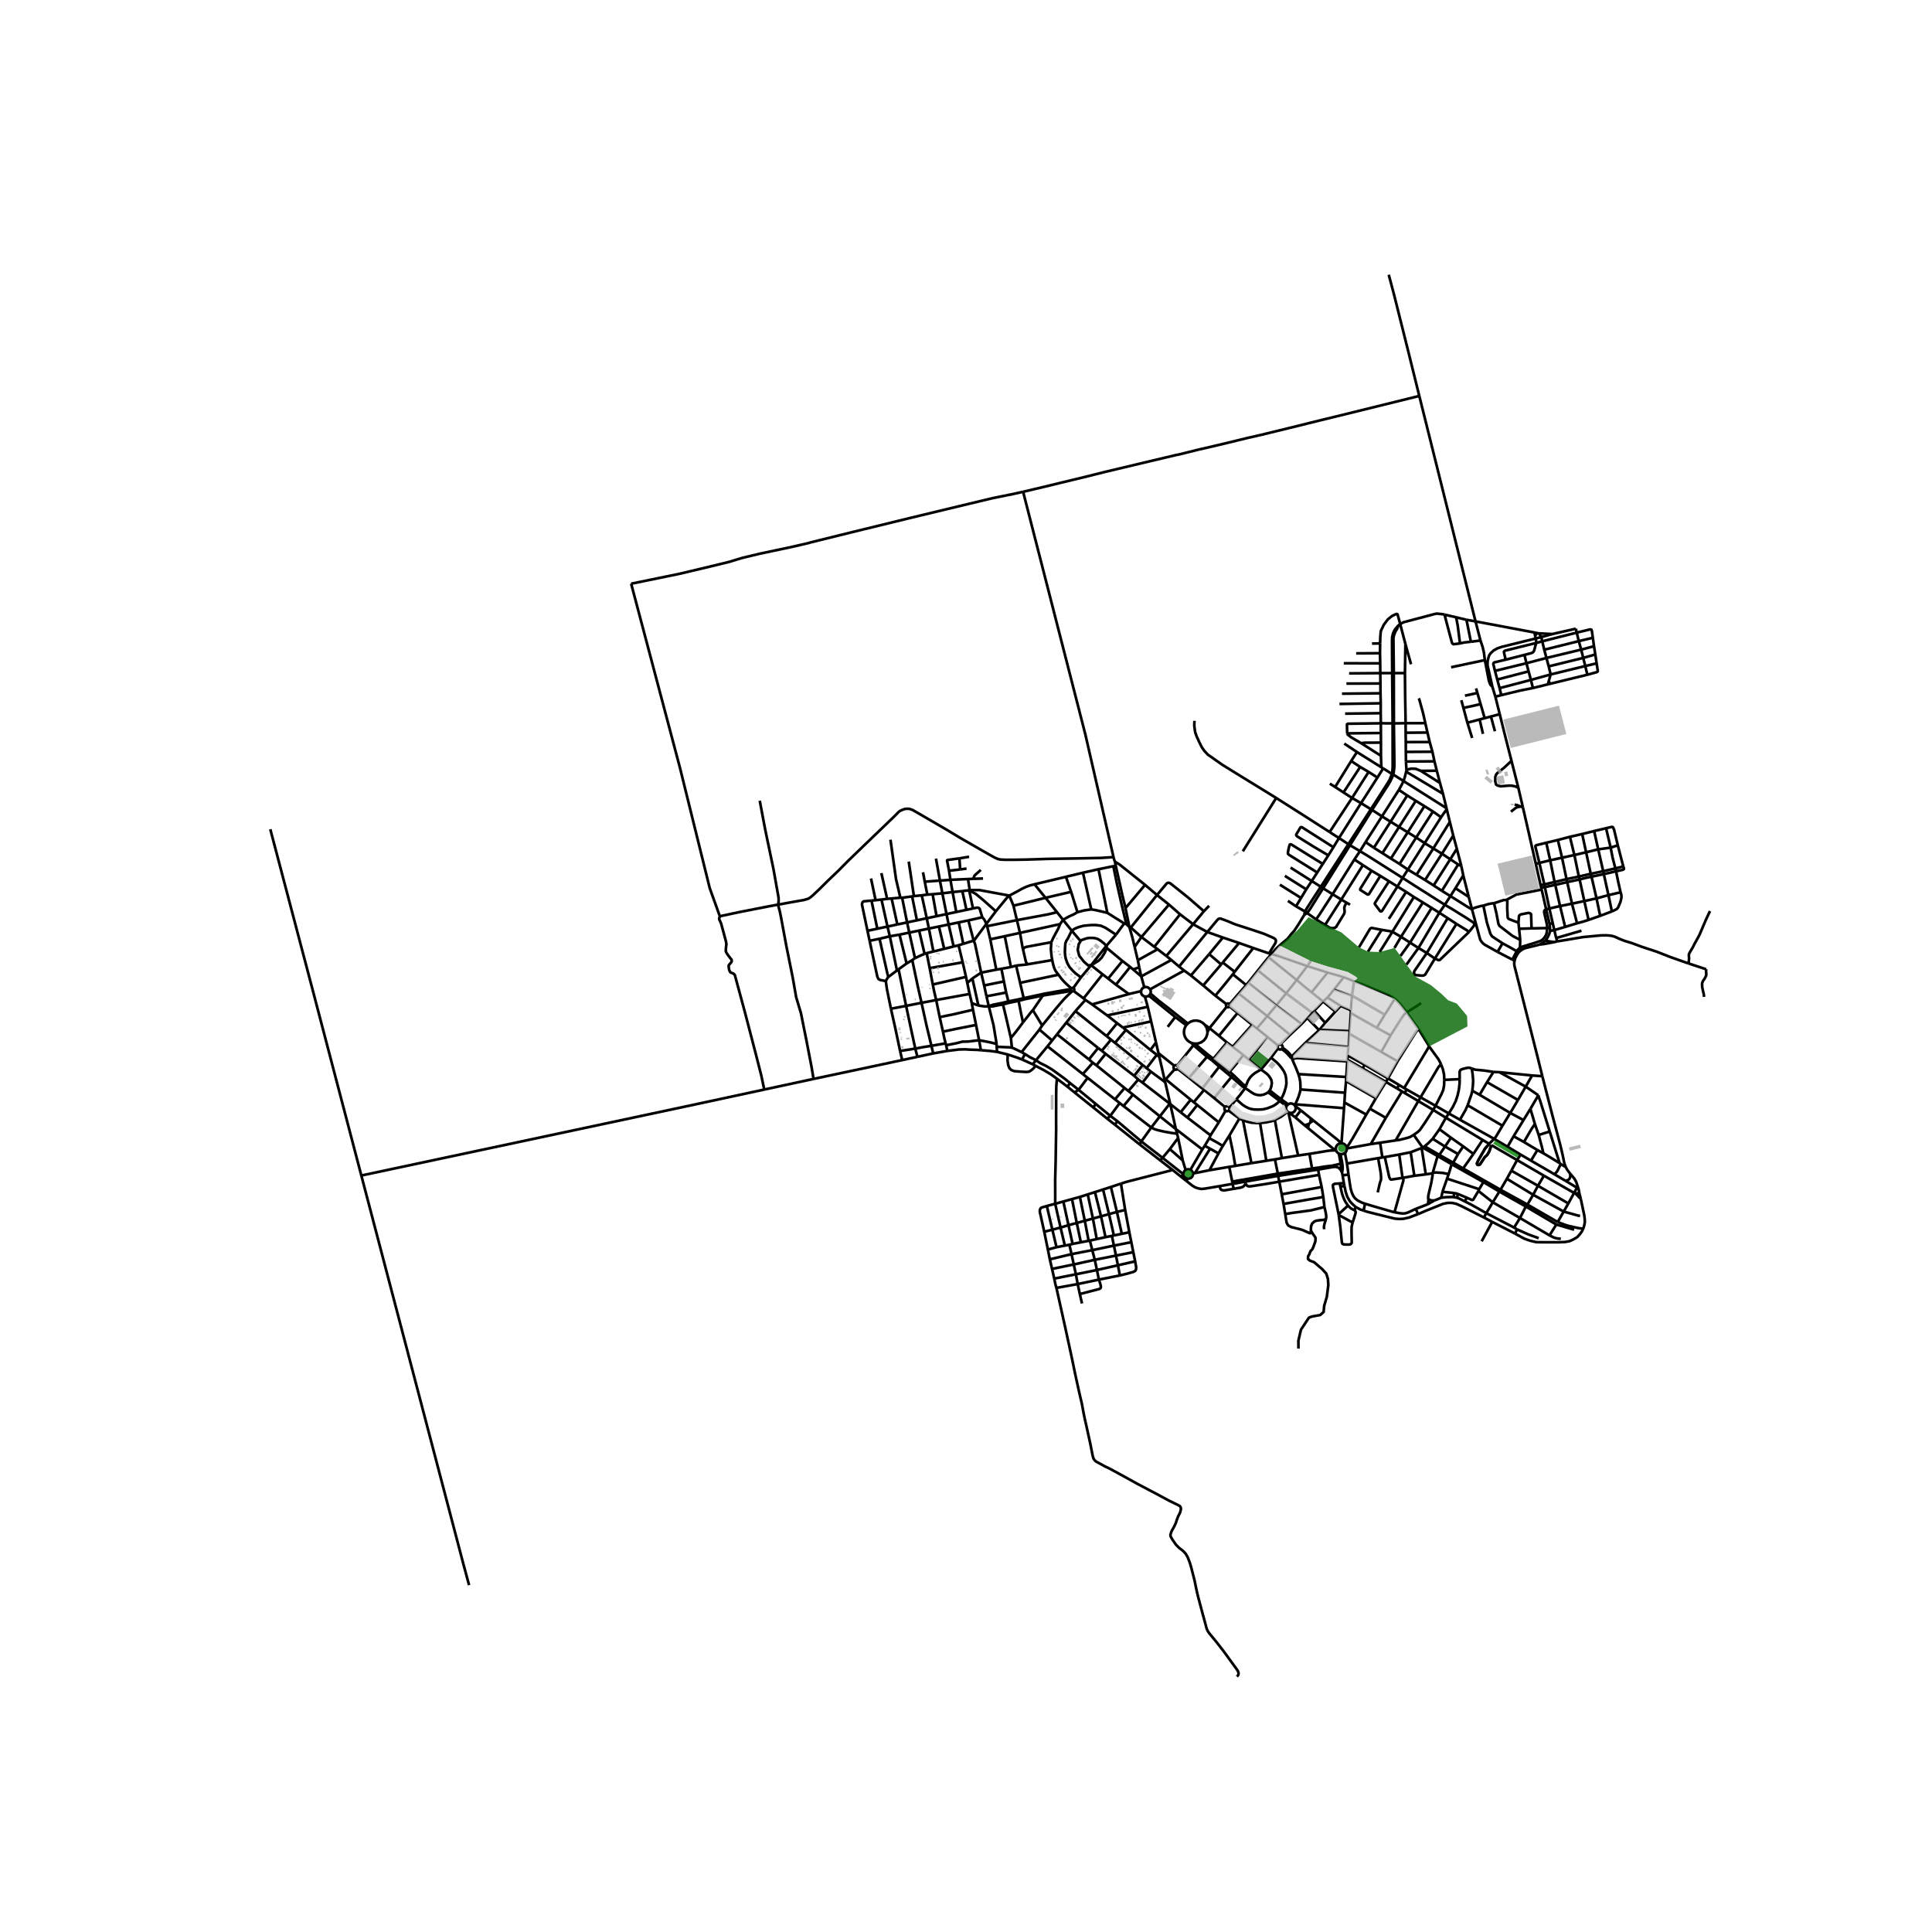 <svg xmlns="http://www.w3.org/2000/svg" width="960" height="960" viewBox="0 0 720 720"><defs><style>*{stroke-linejoin:round;stroke-linecap:butt}</style></defs><g id="figure_1"><path id="patch_1" d="M0 720h720V0H0z" style="fill:#fff"/><g id="axes_1"><path id="patch_2" d="M90 635.262h558V91.938H90z" style="fill:#fff"/><g id="LineCollection_1"><path d="m284.817 406.045-29.52 6.345-120.64 25.693M174.813 590.734l-2.153-7.963-38.003-144.688M100.73 309.027l16.103 61.094 17.824 67.962M336.216 395.056l5.68-1.209M336.216 395.056l-.772-3.384M303.19 402.079l.388-.084 25.224-5.345 7.414-1.594M528.929 147.558l20.952 84.021M381.284 183.271l7.749-1.826 6.36-1.55 8.684-2.094 7.813-1.953 17.176-4.092 9.432-2.234.59-.098 2.622-.631 4.886-1.223 3.475-.797 3.965-.927 3.644-.868 2.958-.725 3.847-.94 5.321-1.21 6.497-1.584 7.295-1.782 3.956-.994 4.945-1.218 5.426-1.316 31.004-7.651" clip-path="url(#p67bcdd981b)" style="fill:none;stroke:#000"/><path d="m517.543 102.386 1.941 7.29 4.973 19.824 4.472 18.058M235.216 217.534l18.121-3.72 11.859-2.82 6.633-1.62 3.103-.96 1.942-.563 6.28-1.505 12.284-2.605 5.978-1.39.72-.222 15.533-3.842 21.323-5.21 22.176-5.338 8.774-2.095 7.595-1.54 3.747-.833M414.976 319.435l-10.51-45.773-23.182-90.39M551.732 238.706l-3.575.448M551.732 238.706l-1.85-7.127M553.363 245.998l-.36-2.877-.472-2.015-.799-2.4M553.363 245.998l-12.574 2.665M556.163 255.922l-.693-.678-.295-.622-.367-1.129-1.445-7.495M556.163 255.922l1.121 3.721M572.302 237.945l-12.703 3.134-1.543.537-1.434.788-1.115 1.066-.554.779-.345 1.19-.236 1.12V248l1.791 7.922M415.829 322.7l-.342-1.598M415.829 322.7l-.912.106M419.447 338.42l-1.13-4.59-2.488-11.13M409.378 323.937l-5.79 1.297M409.378 323.937l5.539-1.13M409.378 323.937l3.3 16.27M397.23 326.76l-11.702 2.79M397.23 326.76l6.357-1.526M397.23 326.76l1.954 5.6M385.528 329.55l4.109 5.039M376.137 333.765l1.006-.519 1.826-.962 1.87-1.05 1.632-.762 1.303-.473 1.754-.449M361.131 331.79l.26-.079M362.6 338.559l-1.078-5.175-.39-1.594M358.627 332.095l.98-.144 1.524-.16M419.447 338.42l1.446 7.092M419.447 338.42l7.28-8.655M406.686 338.906l-3.099-13.672M412.678 340.206l-1.543-.381-2.803-.654-1.646-.265M401.533 339.952l2.5-.671 2.653-.375M371.116 339.614l-3.506 4.658M361.392 331.711l.774.617 1.452.788 2.867 2.363 4.631 4.135M376.137 333.765l-.76.689-.34.394-3.92 4.766M393.92 339.949l-4.283-5.36M393.92 339.949l2.241 2.831M378.977 342.908l11.603-2.152 3.34-.807M401.533 339.952l-2.349-7.592M396.161 342.78l2.24-1.242 1.647-.732 1.485-.854M418.957 344.137l-3.702-2.325-2.577-1.606M366.071 341.848l-5.19 1.165M367.61 344.272l-.812-1.595-.727-.83M362.6 338.559l1.53-.324.62.106.349.32.972 3.187M378.977 342.908l-11.099 2.25M378.977 342.908l1.14 4.754M377.694 337.52l.553 2.4.73 2.988M396.161 342.78l3.242 4.05M396.161 342.78l-1.104 1.61M367.61 344.272l.268.887M362.847 350.539l.353-.25.527-.789 3.883-5.228M418.957 344.137l-3.057 4.189M418.957 344.137l.845.276M395.057 344.39l-14.94 3.272M391.79 351.15l.664-1.497.986-1.868.901-1.618.716-1.776M577.473 344.325l1.192-.25M577.473 344.325l.151 1.349M577.473 344.325l-1.274-5.442M420.893 345.512l-1.091-1.1M420.893 345.512l.518.155M422.844 352.903l-.83-3.51-1.121-3.881M367.878 345.159l1.163 4.904M330.739 345.304l.875 3.63M330.739 345.304l3.674-.778M330.739 345.304l-3.794.803M330.739 345.304l-2.236-10.058M323.287 346.881l3.658-.774M323.287 346.881l.79 3.728M324.783 335.622l-2.85.27-.398.214-.236.483-.073.462 2.061 9.83M577.683 346.95l1.566-.33M577.683 346.95l-.059-1.276M575.881 350.523l.821-1.054.64-1.34.341-1.179M399.403 346.83l3.322 3.913M415.9 348.326l-3.952-2.59-1.692-.748-1.791-.246h-1.878l-2.757.262-1.795.477-1.452.58-1.18.769" clip-path="url(#p67bcdd981b)" style="fill:none;stroke:#000"/><path d="m402.835 364.251-1.996-1.493-.981-.937-1.281-1.422-.823-1.477-.578-1.658-.207-1.02-.114-1.386.045-1.579.123-1.697.397-1.023.55-.814 1.433-2.915M415.9 348.326l-3.577 4.147M374.447 348.902l2.294 11.484M374.447 348.902l5.67-1.24M374.447 348.902l-5.406 1.16M331.614 348.934l2.66 12.725M331.614 348.934l-3.835.912M331.614 348.934l3.608-.624M327.779 349.846l-3.701.763M331.08 364.077l-.327-1.046-2.974-13.185M369.04 350.063l2.256 11.301M330.118 365.617l-1.17-.24-.848-.145-.713-.371-.417-.838-2.892-13.414M406.616 359.73l-1.137.027-1.555-1.396-1.726-2.177-.565-2.204.396-2.176.696-1.061" clip-path="url(#p67bcdd981b)" style="fill:none;stroke:#000"/><path d="m412.323 352.473-.877-.865-1.16-.949-1.103-.697-1.074-.335-.99-.084h-1.216l-.905.14-2.036.698-.237.362M362.847 350.539l-3.857 1.2M362.847 350.539l-1.965-7.526M365.65 362.483l-2.304-10.744-.5-1.2M579.17 351.112l-1.693-.277-1.596-.312" clip-path="url(#p67bcdd981b)" style="fill:none;stroke:#000"/><path d="m573.825 352.001 1.067-.664.99-.814M381.233 353.717l.35-.388.413-.279.44-.163 6.698-1.257 2.656-.48M392.148 357.801l-.238-1.263-.146-1.442-.134-1.343.16-2.602M357.23 352.276l1.537 6.354M357.23 352.276l1.76-.537M357.23 352.276l-1.833.448M422.844 352.903l2.544-3.706M422.844 352.903l1.186 4.946M412.323 352.473l-5.707 7.257M412.323 352.473l.113.782M566.648 354.32l-.2-1.163M566.648 354.32l-.743.67M573.825 352.001l-1.437.374-3.883.938-.94.378-.917.629M345.343 355.213l2.505-.61M345.343 355.213l-.78.268M345.343 355.213l1.128 5.592M392.148 357.801l-9.092 1.547M394.472 363.25l-1.093-1.411-.526-1.14-.485-1.722-.22-1.176M339.972 357.81l1.016-.735M339.972 357.81l-2.105 1.253M343.425 373.72l-1.312-5.793-2.14-10.117M418.3 358.134l-5.323 6.552M418.3 358.134l2.874 2.22M418.3 358.134l-5.864-4.88M564.446 357.993l-.843-.37M574.778 401.069l-1.734-7.015-8.681-34.22-.073-.959.156-.882M565.905 354.99l-.649 1.016-.558 1.07-.252.917M358.767 358.63l1.235 5.43M358.767 358.63l-12.296 2.175M378.685 359.842l1.481 6.43M378.685 359.842l-1.944.544M383.056 359.348l-.661.112-3.71.382M406.666 359.728l4.233 3.373M406.666 359.728l-.05.002M412.436 353.255l-.707 1.758-1.216 1.925-1.103 1.089-2.744 1.701M376.741 360.386l-3.535.658M421.174 360.353l-5.301 6.607M421.174 360.353l1.12.94M346.47 360.805l1.143 6.095M373.206 361.044l.92 4.715M373.206 361.044l-1.91.32M334.873 361.23l2.994-2.167M334.873 361.23l-.599.43M337.676 374.857l-1.606-7.807-1.197-5.82M371.296 361.364l-5.646 1.12M334.274 361.66l-3.194 2.417M365.65 362.483l1.113 4.767M365.65 362.483l-3.276 2.166M410.9 363.101l2.077 1.585M410.9 363.101l-7.076 8.975M394.472 363.25l-14.306 3.022M399.254 368.342l-.957-.845-1.343-1.236-1.286-1.397-1.196-1.613M330.118 365.617l.454-.86.508-.68M425.328 363.868l11.19-6.112M425.328 363.868l1.11 4.052M425.328 363.868l-3.034-2.575M424.566 360.477l.473 2.27.289 1.12M402.835 364.251l-2.843 3.947M402.835 364.251l3.781-4.521M360.002 364.06l.477 2.273M360.002 364.06l-12.389 2.84M362.374 364.649l2.242 10.082M362.374 364.649l-1.895 1.684M412.977 364.686l2.896 2.274M332.024 375.932l-1.507-7.396-.4-2.919M374.126 365.759l-7.363 1.491M374.126 365.759l.839 4.13M380.166 366.272l1.331 5.727M360.479 366.333l.87 4.083M366.763 367.25l.868 4.038M348.882 372.681l-.817-3.536-.452-2.245M415.873 366.96l4.82 3.49M426.438 367.92l-.446.222-.367.334-.263.42-.137.473M428.594 368.695l-.31-.38-.402-.285-.465-.167-.493-.037-.486.094M399.992 368.198l-.26-.059-.26.051-.218.152" clip-path="url(#p67bcdd981b)" style="fill:none;stroke:#000"/><path d="m400.092 369.287.18-.193.087-.248-.024-.261-.13-.23-.213-.157M374.965 369.89l-7.334 1.398M374.965 369.89l.83 3.302M425.225 369.369l-4.532 1.081M425.225 369.369l.033.676.284.617.494.469.636.256M361.35 370.416l-12.468 2.265M362.14 373.823l-.155-.777-.636-2.63M367.631 371.288l.864 3.734M420.693 370.45l-13.702 3.864M428.153 371.059l9.828 7.95M428.153 371.059l.467-.553.135-.228" clip-path="url(#p67bcdd981b)" style="fill:none;stroke:#000"/><path d="m426.672 371.387.616.017.586-.186.279-.16M426.672 371.387l1.063 3.83M403.824 372.076l-3.732-2.789M403.824 372.076l.666.565M381.497 372l-2.286.509-3.416.683M399.118 368.567l-9.841 1.736-7.78 1.696M404.49 372.64l2.5 1.674M404.49 372.64l-3.719 4.181M348.882 372.681l1.316 6.366M343.425 373.72l3.18-.6 2.277-.439M375.795 373.192l-2.114.528-1.543.304-1.261.26-.69.125-.63.192-.413.157-.236.186M343.425 373.72l-5.749 1.137M347.113 389.747l-1.824-7.575-1.864-8.452M406.99 374.314l5.622 4.099M337.676 374.857l-5.652 1.075M341.097 390.785l-1.724-7.96-1.697-7.968M427.735 375.217l-15.123 3.196M427.735 375.217l1.258 5.432M335.444 391.672l-1.95-9.205-1.47-6.535M362.61 376.317l1.135 5.649M362.14 373.823l.127.636.343 1.858M350.198 379.047l5.181-1.057 7.231-1.673M384.916 376.46l3.48 5.718M384.916 376.46l3.721-5.459M381.247 381.022l3.254-4.15.415-.411M400.771 376.821l11.627 9.315M400.771 376.821l-3.412 4.305M412.612 378.413l3.7 2.894M350.198 379.047l1.216 5.417M428.993 380.649l-10.52 2.299M430.807 388.486l-.65-2.809-1.164-5.028M397.359 381.126l-3.432 4.327M397.359 381.126l11.874 9.42M416.312 381.307l-3.914 4.83M416.312 381.307l2.16 1.64" clip-path="url(#p67bcdd981b)" style="fill:none;stroke:#000"/><path d="m379.6 372.981.688 3.526.21 1.067.75 3.448M376.724 386.814l1.965-2.402 2.558-3.39M363.745 381.966l1.133 5.694M351.414 384.464l4.972-1.047 7.359-1.451M388.396 382.178l-1.033 1.52M399.581 369.386l-1.502 1.4-1.252 1.242-1.633 1.844-1.797 2.131-5 6.175M418.472 382.948l1.147.871M419.619 383.82l-4.104 4.814M419.619 383.82l9.116 7.471M387.363 383.697l4.736 4.062M387.363 383.697l-6.655 8.416" clip-path="url(#p67bcdd981b)" style="fill:none;stroke:#000"/><path d="m352.403 388.816-.472-1.872-.517-2.48M393.927 385.453l11.888 9.363M393.927 385.453l-1.828 2.306M412.398 386.136l1.644 1.318M373.787 374.328l1.065 4.439 1.602 6.935.27 1.112M377.108 390.427l-.156-1.493-.228-2.12M414.042 387.454l1.473 1.18M414.042 387.454l-3.444 4.13M392.099 387.759l-1.725 2.175M364.878 387.66l.663 3.716M352.585 389.535l3.774-.746 2.335-.596 2.056-.03 4.128-.503M371.412 389.058l-2.114-.539-2.395-.483-2.025-.376M352.403 388.816l-5.29.93M352.403 388.816l.182.719M415.515 388.634l10.332 8.278M371.412 389.058l-.01 1.038M368.495 375.022l1.77 7.074 1.147 6.962M352.585 389.535l.489 2.11M347.113 389.747l.653 2.83M341.097 390.785l3.058-.573 2.958-.465M390.374 389.934l-4.29 5.18M390.374 389.934l13.164 10.345M371.403 390.096l.2 1.916M377.108 390.427l-1.15-.134-1.652-.054-2.903-.143M380.708 392.113l-1.094-.552-1.406-.677-1.1-.457M409.233 390.546l-3.418 4.27M409.233 390.546l1.365 1.038M341.097 390.785l.799 3.062M341.097 390.785l-5.653.887M353.074 391.644l4.247-.527 2.296-.063 1.57.099 2.975.107 1.38.116" clip-path="url(#p67bcdd981b)" style="fill:none;stroke:#000"/><path d="m371.603 392.012-2.587-.35-3.475-.286M353.074 391.644l-5.308.932M410.598 391.584l1.425 1.146M371.603 392.012l3.942.961M380.708 392.113l1.268.688M347.766 392.576l-5.87 1.271M412.023 392.73l-3.431 4.288M412.023 392.73l10.646 8.192M381.976 392.8l-1.086 2.033M386.084 395.113l-2.333-1.178-1.775-1.134M380.89 394.833l-1.915-.72-3.43-1.14" clip-path="url(#p67bcdd981b)" style="fill:none;stroke:#000"/><path d="m385.97 397.213-.938 1.048-.854.699-.634.393-.89.144-2.05-.108-2.577-.197-1.198-.447-.69-.752-.399-1.039-.254-1.665.059-2.316M405.815 394.816l1.452 1.238M380.89 394.833l3.973 1.793M386.084 395.113l-1.221 1.513M398.774 403.623l-2.056-1.673-2.324-1.7-2.303-1.667-2.21-1.316-2.363-1.173-1.434-.98M407.267 396.054l1.325.964M407.267 396.054l-3.73 4.225M425.847 396.912l1.463 1.173M425.847 396.912l-3.178 4.01M408.592 397.018l10.518 8.446M427.31 398.085l1.598 1.28M431.132 393.101l-1.074 1.355-2.748 3.629M428.908 399.365l-3.13 4.098M434.261 403.4l-.803-.689-.479-.345-4.071-3.001M403.538 400.279l1.79 1.407M422.669 400.922l1.534 1.393M405.329 401.686l-3.359 4.456M405.329 401.686l10.186 8.005M393.895 402.008l3.917 2.97M385.97 397.213l3.299 1.749 2.277 1.359 2.35 1.687M393.238 448.612l.014-3.184-.018-5.856.182-7.037.181-11.872-.018-3.313.018-6.966v-2.31l.055-3.294.243-2.772M424.203 402.315l-3.689 4.265M424.203 402.315l1.575 1.148M434.05 402.532l.372-.313M434.05 402.532l-2.017-8.75M434.05 402.532l.211.867M425.778 403.463l10.155 7.84M398.774 403.623l3.196 2.519M398.774 403.623l-.962 1.355M419.11 405.464l1.404 1.116M419.11 405.464l-3.595 4.227M401.97 406.142l-1.524.972M401.97 406.142l6.437 5.31M420.514 406.58l1.704 1.354M400.446 407.114l-2.634-2.136M400.446 407.114l6.925 5.558M422.218 407.934l10.028 8.089M422.218 407.934l-3.515 4.262M415.515 409.69l1.764 1.386M417.279 411.076l-3.508 4.76M417.279 411.076l1.424 1.12M436.123 411.446l-.19-.144M436.123 411.446l3.868 3.053M436.123 411.446l-1.862-8.047M436.123 411.446l2.085 9.325M418.703 412.196l10.343 7.998M413.77 415.836l-1.152 1.048M413.77 415.836l2.65 2M413.77 415.836l-5.363-4.385M432.246 416.023l3.687-4.72M432.246 416.023l5.962 4.748M432.246 416.023l-3.2 4.171M412.618 416.884l-5.247-4.212M412.618 416.884l2.869 2.256M429.046 420.194l-3.707 5.186M438.67 422.515l-2.459-.362-2.165-.385-2.523-.579-1.212-.365-1.265-.63M438.208 420.771l.461 1.744M438.208 420.771l9.861 7.582M438.67 422.515l.382 1.58M451.132 423.094l3.074-4.833M451.132 423.094l-.472 1.065M451.132 423.094l-8.65-6.628M439.052 424.096l1.724 8.37M439.052 424.096l-3.088 4.139M425.34 425.38l7.904 6.11M425.34 425.38l-8.92-7.544M425.34 425.38l-.618 1.118M448.069 428.353l.892-1.342M448.069 428.353l-4.433 7.593M433.244 431.49l-.85.951M433.244 431.49l2.72-3.255M433.244 431.49l7.639 5.997M432.394 432.441l-7.672-5.943M432.394 432.441l4.628 3.584M496.504 434.957l-4.908.847M496.504 434.957l-.03-.547M499.641 436.022l-.443-.545-.519-.376-.486-.173-.608-.075-1.08.104M499.641 436.022l.503.986M499.646 433.67l.085.853.01.304-.019.443-.08.752M443.636 435.946l-.707-.202-.562.04-.526.231M444.593 437.382l-.146-.577-.332-.498-.479-.36M441.841 436.015l-1.065-3.55M441.841 436.015l-.43.375-.528 1.097M437.022 436.025l3.131 2.523M417.75 441.105l1.67-.548 1.068-.288 16.534-4.244M440.883 437.487v.08M500.144 437.008l.204 1.027M500.144 437.008l.204-1.259.018-.461-.036-.895-.09-.645-.169-1.102-.24-1.052-.118-.796-.165-.7M442.133 440.107l-.297-.234-.71-.56-.973-.765M440.883 437.567l-.194.357-.286.346-.25.278M459.33 441.194l-.12-.847M459.33 441.194l.411 1.845M459.33 441.194l-4.87.842M459.33 441.194l4.706-.828M505.24 449.807l-.455 1.22M501.03 441.963l.468 2.238.586 1.765.918 1.61.608.725.454.462 1.176 1.044M508.164 451.147l-1.21-.397-1.714-.943M580.512 455.41l2.606.994 1.134.367 2.032.483 1.906.421 1.832.232M564.595 459.723l3.499 1.901.705.249 1.478.52 2.242.52 3.004.045 5.208-.009 2.496-.09 1.704-.313 1.343-.615 1.522-.898 1.013-1.114.715-1.006.498-1.006M589.114 446.801l1.308 6.183.145 1.173.061 1.248-.23 1.287-.376 1.215M426.727 329.765l-9.534-7.607-1.706-1.056M414.976 319.435l.08.335.118.488.313.844M426.727 329.765l4.452 3.783M431.179 333.548l-9.768 12.119M431.179 333.548l4.46 3.56M448.655 339.595l-5.973-5.193-6.436-5.133-.466-.236-.354-.045-.362.053-.351.282-3.534 4.225M435.638 337.108l-10.25 12.09M435.638 337.108l4.136 3.63M450.603 337.551l-1.948 2.044M439.774 340.737l-9.597 12.106M439.774 340.737l4.865 3.7M444.64 344.436l-9.982 11.822M444.64 344.436l5.282 2.894M444.64 344.436l4.015-4.84M421.411 345.667l3.977 3.53M449.922 347.33l-10.518 12.873M449.922 347.33l5.804 2.064M472.933 355.302l2.373-3.875.171-.548.018-.393-.117-.323-.17-.184-.348-.3-.52-.263-3.236-1.396-3.77-1.278-4.814-1.557-1.67-.537-1.16-.42-1.434-.61-.685-.308-2.657-.972-.478-.018-.4.161-.383.367-3.73 4.482M425.388 349.197l4.789 3.646M455.726 349.394l-5.11 6.186M455.726 349.394l6.034 2.028M461.76 351.422l-6.071 7.273M461.76 351.422l5.298 1.874M430.177 352.843l1.222.912M467.058 353.296l-6.94 8.861M467.058 353.296l5.875 2.006M431.4 353.755l-7.37 4.094M431.4 353.755l3.258 2.503M472.933 355.302l.951.251M473.884 355.553l-1.148 1.184M486.078 340.927l-2.121 3.482-1.655 2.507-1.045 1.134-1.38 1.775-2.267 1.887-.735.651-.885.785-.894.91-1.212 1.495" clip-path="url(#p67bcdd981b)" style="fill:none;stroke:#000"/><path d="m487.183 360.048-10.845-3.799-2.235-.634-.219-.062M434.658 356.258l1.86 1.498M472.736 356.737l10.505 8.484M472.736 356.737l-3.94 4.914M436.517 357.756l2.887 2.447M424.03 357.85l.536 2.627M439.404 360.203l1.908 1.495M487.183 360.048l-3.942 5.173M487.183 360.048l1.293-1.878M487.183 360.048l7.585 2.395M424.566 360.477l-2.272.816M468.797 361.651l10.523 8.526M468.797 361.651l-3.612 4.535M441.312 361.698l-12.718 6.997M441.312 361.698l2.499 1.828M494.768 362.443l-5.98 7.35M494.768 362.443l6.031 1.724M459.452 363.08l4.962 4.03M459.452 363.08l.666-.923M452.92 371.061l3.156-3.811 3.376-4.17M443.81 363.526l6.806-7.946M443.81 363.526l4.582 3.727M500.8 364.167l3.812 1.545M497.209 368.676l.176-.22 3.414-4.29M483.24 365.22l-3.92 4.957M488.787 369.794l-2.418-1.918-3.128-2.655M504.612 365.712l-.766 5.312M519.802 372.245l-1.787-1.148-9.73-4.033-3.673-1.352M465.185 366.186l10.535 8.392M465.185 366.186l-.771.923M464.414 367.11l-2.778 3.16M448.392 367.253l6.705-7.846M448.392 367.253l4.528 3.808M497.209 368.676l6.637 2.348M497.209 368.676l-2.48 3.076M428.755 370.278l.095-.527-.01-.367-.087-.357-.159-.332M489.02 377.433l-.298-.222-9.402-7.034M475.72 374.578l.123-.15 3.477-4.25M488.787 369.794l4.278 3.429M442.654 381.437l-7.065-5.627-3.81-2.95-3.024-2.582M452.92 371.061l4.131 3.153M503.846 371.024l-.457 5.468M503.846 371.024l12.207 7.125M494.728 371.752l4.909 3.134M494.728 371.752l-1.663 1.47M516.053 378.15l1.607-2.442 1.308-2.24.307-.455.527-.768M524.194 377.279l-.588-.76-1.472-1.904-1.025-1.119-1.307-1.251M493.065 373.223l4.589 3.781M489.748 376.671l.817-.85 2.5-2.598M475.72 374.578l9.348 7.013M475.72 374.578l-3.438 4.103M457.051 374.214l-.078.124-.07.243.014.228.1.237.11.13M458.23 374.249l-.211-.202-.404-.112-.186.027-.265.137-.113.115M458.23 374.249l3.406-3.98" clip-path="url(#p67bcdd981b)" style="fill:none;stroke:#000"/><path d="m458.223 375.068.116-.259.007-.277-.116-.283M499.637 374.886l3.752 1.606M499.637 374.886l-1.983 2.118M458.223 375.068l3 2.412M457.127 375.177l.116.088.157.072.22.036.331-.075.181-.125.091-.105M457.127 375.177l-6.377 7.972M503.389 376.492l-.07.991M497.654 377.004l-3.777 4.166M524.194 377.279l4.509 6.266M518.235 385.835l3.899-6.125 1.016-1.46.535-.564.51-.407M529.663 373.94l-.46.147-.409.26-.553.42-1.507.968-2.54 1.544M489.02 377.433l.728-.762M489.02 377.433l-1.823 1.93M461.222 377.48l-6.947 8.529M461.222 377.48l5.426 4.442M503.32 377.483l-.48 6.61M503.32 377.483l9.764 5.547M516.053 378.15l-2.969 4.88M472.282 378.68l-10.646-8.41M472.282 378.68l8.49 6.963M472.282 378.68l-3.874 4.582M487.197 379.363l-2.129 2.228M491.582 383.927l-2.038-2.121-.055-.057-.233-.243-1.981-2.062-.078-.08M485.068 381.59l-4.296 4.053M442.654 381.437l-.588.647M449.007 381.913l-.864-.8-1.05-.544-1.159-.245-1.182.07-1.121.38-.977.663M450.01 384.632l-.243-1.323-.11-.315-.65-1.081M449.007 381.913l1.743 1.236M466.648 381.922l-7.273 8.176M466.648 381.922l1.76 1.34M442.066 382.084l-.449.756-.284.83-.11.87.071.873.248.841.414.775.564.676.692.55.789.402M442.066 382.084l-4.085-3.075M513.084 383.03l5.15 2.805M532.598 389.98l-.24-.474-3.655-5.96M520.84 395.489l6.638-10.577.418-.6.308-.34.499-.427M450.01 384.632l.41-.813.33-.67M445.237 388.942l1.272-.079 1.195-.436 1.017-.757.754-1.015.425-1.184.11-.839M468.408 383.262l4.009 3.223M491.582 383.927l.278-.292M491.582 383.927l-5.007 4.627M502.84 384.093l-.057 1.125M502.84 384.093l-10.98-.458M502.783 385.218l-.265 4.765M502.783 385.218l11.993 6.811M518.235 385.835l-3.459 6.194M480.772 385.643l-3.666 3.588M454.275 386.009l2.96 2.482M454.275 386.009l-3.525-2.86M472.417 386.485l-7.025 8.393M472.417 386.485l3.854 3.138M486.575 388.554l15.943 1.43M481.336 393.71l.94-.867 4.299-4.29M477.106 389.231l-.318.034-.29.136-.227.222M477.966 390.455l.04-.338-.083-.331-.197-.28-.285-.194-.335-.08M445.237 388.942l-.482.58M452.172 394.594l-2.232-1.755-4.703-3.897" clip-path="url(#p67bcdd981b)" style="fill:none;stroke:#000"/><path d="m444 388.657.608.186.63.099M502.228 393.315l.029-.325.26-3.007M476.27 389.623l-.133.258-.048.287.043.287.129.261M532.598 389.98l-9.32 15.513M537.088 396.782l-.5-1.09-.626-1.102-1.016-1.379-2.348-3.232M459.375 390.098l3.999 3.083M459.375 390.098l-2.14-1.607M477.64 390.922l.14-.133.11-.157.076-.177M481.336 393.71l-.247-.375-.249-.32-.549-.659-.401-.408-.817-.684-1.107-.809M476.26 390.716l-2.563 3.425" clip-path="url(#p67bcdd981b)" style="fill:none;stroke:#000"/><path d="m476.26 390.716.217.22.277.142.308.046.306-.055.273-.147" clip-path="url(#p67bcdd981b)" style="fill:none;stroke:#000"/><path d="m477.64 390.922 1.149.866.825.754.486.517.447.514.352.444.154.125.204.1.177.066M514.776 392.03l6.064 3.459M431.73 392.475l5.878 4.696M431.73 392.475l-.923-3.99M432.033 393.782l-.15-.644-.153-.663M502.228 393.315l-.107 1.587M502.228 393.315l6.319 3.49M449.815 393.84l-6.701 7.813M449.815 393.84l1.786 1.273M449.815 393.84l-5.06-4.317M473.697 394.141l-3.753 4.436M477.412 409.647l.327-.608.377-.754.491-1.21.563-1.856.241-1.36-.073-1.763-.24-1.413-.59-1.365-.904-1.356-.608-.755-.386-.479-.804-.81-.992-.814-1.117-.963M502.121 394.902l5.686 3.28M502.121 394.902l-.035.644M465.392 394.878l4.552 3.699M465.392 394.878l-2.018-1.697M520.84 395.489l-3.58 6.395M502.086 395.546l-.364 5.81M481.587 394.757l.75-.234.481-.147.771-.055 18.497 1.225M538.236 402.435l-.08-2-.434-1.97-.634-1.683" clip-path="url(#p67bcdd981b)" style="fill:none;stroke:#000"/><path d="m529.402 408.946 6.66-11.258.517-.617.164-.117.345-.172M444.755 389.523l-3.003 3.76-.975 1.219-2.069 2.613" clip-path="url(#p67bcdd981b)" style="fill:none;stroke:#000"/><path d="m438.708 397.115-.348-.153-.36.005-.32.146-.072.058M438.88 398.31l.119-.212.056-.314-.089-.364-.258-.305" clip-path="url(#p67bcdd981b)" style="fill:none;stroke:#000"/><path d="m437.608 397.17-.107.119-.123.232-.046.322.056.257.145.243.196.188M454.38 397.527l.59-.635M454.38 397.527l-6.314 8.127M454.38 397.527l3.191 2.69M454.38 397.527l-2.779-2.414M543.982 402.173l-.024-2.816.289-.567.317-.207.517-.196 1.198-.314.862-.17.508.036.85.254" clip-path="url(#p67bcdd981b)" style="fill:none;stroke:#000"/><path d="m556.568 399.475-3.584-.533-3.266-.304-1.22-.445M548.684 406.504l.232-2.046.086-1.83-.19-2.198-.314-2.237M438.88 398.31l4.234 3.343M437.729 398.53l.065.02.167.065.235.031.36-.08.186-.115.138-.142M437.729 398.53l-3.307 3.689M469.944 398.577l-2.116 1.216-.989.76-.771.752-.585.808-.44.732-.595 1.594" clip-path="url(#p67bcdd981b)" style="fill:none;stroke:#000"/><path d="m473.223 406.373.376-.864.193-.682.19-1.173-.162-1.05-.352-.753-.531-.778-.336-.421-.55-.527-2.107-1.548M556.568 399.475l-2.395 3.813M556.568 399.475l2.222.097M558.79 399.572l12.183 1.228M558.79 399.572l9.798 5.386M483.87 400.284l17.852 1.073M481.587 394.757l.128.37.572 1.324.667 1.506.916 2.327M484.654 406.014l-.03-1.593-.067-1.323-.298-1.55-.389-1.264M574.778 401.069l-3.805-.27M583.537 434.966l-.429-1.052-.244-.918-.277-1.424-.257-1.22-.76-3.271-.787-2.993-2.302-8.609-3.703-14.41M570.973 400.8l-2.385 4.158M458.935 401.343l.6-.854M458.935 401.343l-6.46 7.874M458.935 401.343l4.137 3.562.928.6M458.935 401.343l-1.364-1.127M501.722 401.357l-.098 1.525M517.26 401.884l-8.713-5.079M517.26 401.884l-.78 1.3M517.26 401.884l4.126 2.44M443.114 401.653l4.952 4.001M543.982 402.173l-5.746.262M539.933 414.95l1.564-2.56 1.016-2.077.708-2.158.463-2.096.257-2.187.041-1.7M501.624 402.882l-.371 4.347M501.624 402.882l11.128 6.41M534.98 412.088l2.198-4.3.69-1.63.308-1.737.06-1.986M434.422 402.219l9.316 7.62M554.173 403.288l11.533 6.638M554.173 403.288l-2.768 4.713M516.48 403.185l-3.728 6.107M516.48 403.185l4.15 2.452M516.48 403.185l-8.673-5.003M568.588 404.958l-2.882 4.968M568.588 404.958l4.707 3.225M464 405.504l1.199.746.506.383.727.497 1.018.595 1.122.333 1.136.096 1.178-.223 1.028-.42.678-.457" clip-path="url(#p67bcdd981b)" style="fill:none;stroke:#000"/><path d="m460.76 409.692 1.515-1.815.6-.841.57-.735.555-.797M464 405.504l.448-1.065M523.279 405.493l-1.893-1.168M523.279 405.493l.953.537M448.066 405.654l.657.515M484.654 406.014l16.599 1.215M482.683 411.544l.543-1.133.336-.788.443-1.143.471-1.563.178-.903M548.684 406.504l2.72 1.497M546.961 411.905l1.4-4.075.323-1.326M477.412 409.647l-.5-.403-1.988-1.52-1.701-1.351M473.223 406.373l-.63.68M522.504 406.744l-6.053 9.838M522.504 406.744l.979.58M522.504 406.744l-1.873-1.107M501.253 407.229l-.232 3.63M573.295 408.183l-2.962 5.06M577.536 421.68l-3.583-11.51-.28-.681-.378-1.306M551.405 408.001l11.427 6.764M529.402 408.946l-5.17-2.916M529.402 408.946l-.834 1.388M529.402 408.946l5.579 3.142M512.752 409.292l-2.24 3.869M452.474 409.217l4.068 3.35M452.474 409.217l-3.75-3.048M476.908 410.296l-.467.447-.501.465-1.07.744-.919.449-1.602.62-1.718.412-1.753.088-1.54-.056-1.177-.192-.961-.32-1.07-.544-1.134-.733-2.235-1.984M458.133 412.795l1.252-1.478 1.376-1.625M565.706 409.926l-2.874 4.84M443.738 409.839l-3.747 4.66M443.738 409.839l1.153.928M480.067 411.537l-1.256-.895-1.399-.995M528.568 410.334l5.545 3.301M528.568 410.334l-8.45 14.668M528.568 410.334l-5.085-3.01M501.021 410.859l-.14 2.12M501.021 410.859l8.157 4.511M482.468 411.882l.215-.338M482.468 411.882l-.476-.407-.589-.22-.629-.007-.593.207-.114.082M482.468 411.882l.178.261M534.98 412.088l-.867 1.547M534.98 412.088l4.953 2.861M446.18 411.804l-3.698 4.662M446.18 411.804l-1.289-1.037M446.18 411.804l8.026 6.457M546.961 411.905l12.96 7.621M544.078 417.293l2.036-3.536.847-1.852M480.067 411.537l-.59.631M480.438 414.666l.534.11.543-.054.501-.21.415-.35.29-.456.138-.52-.025-.537-.188-.506M482.646 412.143l2.139 1.666M479.477 412.168l-.144.357-.063.379.021.383.104.37.182.339.251.293M476.908 410.296l1.597 1.22.972.652M456.542 412.566l-.083.09-.133.293-.025.334.122.374.192.206.095.101" clip-path="url(#p67bcdd981b)" style="fill:none;stroke:#000"/><path d="m458.133 412.795-.167-.25-.25-.194-.406-.114-.366.051-.285.154-.117.124M570.333 413.242l1.679 5.63M570.333 413.242l-2.569 4.18M457.873 413.884l.13-.102.161-.285.053-.359-.084-.343M500.88 412.98l-18.197-1.436M500.88 412.98l-.952 13.081M510.512 413.161l5.94 3.421M510.512 413.161l-1.334 2.209M534.113 413.635l4.734 2.904M526.846 422.925l1.503-1.056.825-.783 1.707-2.472 3.232-4.979M461.892 416.825l-1.27-.907-2.749-2.034M456.71 413.964l.518.169.454-.099.191-.15M456.71 413.964l-2.504 4.297M479.828 414.289l.286.218M475.108 417.394l2.322-1.228 1.113-.814 1.285-1.063M562.832 414.765l4.932 2.657M562.832 414.765l-2.91 4.761M480.114 414.507l.324.159M480.114 414.507l3.663 16.11M439.991 414.5l2.491 1.966M539.933 414.95l-1.086 1.589M539.933 414.95l4.145 2.343M480.438 414.666l2.304 1.758M501.822 427.445l.454-.44.209-.232.269-.386 1.45-2.349 4.974-8.668M538.847 416.539l-2.4 4.293M538.847 416.539l13.684 8.288M516.451 416.582l-5.617 9.795M461.892 416.825l1.327.66M461.892 416.825l-3.708 6.303M544.078 417.293l12.764 7.132M567.764 417.422l-3.684 6.024M463.219 417.484l3.15 15.985M469.578 418.507l-1.151.016-2.12-.144-1.391-.331-1.697-.564M475.108 417.394l2.618 14.2M469.578 418.507l2.265-.234 2.12-.463 1.145-.416M572.012 418.871l1.413 4.096M567.927 425.591l2.837-4.87 1.248-1.85M469.578 418.507l2.332 14.078M556.842 424.425l.398-.494.213-.269 2.468-4.136M536.446 420.832l-2.523 3.553M536.446 420.832l4.29 3.158M577.536 421.68l-4.111 1.287M581.211 433.452l-1.17-3.75-.656-2.099-.9-2.885-.95-3.039M526.846 422.925l3.33 4.736M520.118 425.002l1.582-.234 3.072-.786.965-.384 1.109-.673M575.153 429.776l-.283-1.306-.272-1.128-.26-.976-.913-3.4M564.08 423.446l-2.255 3.91M564.08 423.446l3.847 2.145M458.184 423.128l-2.479 3.914M460.366 434.482l-.933-5.41-1.25-5.944M540.736 423.99l-2.224 3.29M540.736 423.99l4.564 3.23M450.66 424.159l-1.7 2.852M455.705 427.042l-2.123-1.272-2.922-1.611M533.923 424.385l4.589 2.894M530.906 427.2l1.463-1.242 1.554-1.573M556.842 424.425l-1.906 1.833M556.842 424.425l4.983 2.93M552.53 424.827l-3.432 5.208M552.53 424.827l2.406 1.431M520.118 425.002l-5.79.858M567.927 425.591l5.015 3.003M499.928 426.061l-.262.01M501.822 427.445l-.216-.446-.319-.38-.402-.294-.462-.19-.495-.074M499.666 426.07l-.488.11-.448.22-.38.322-.29.403-.183.46-.065.49.057.491M499.666 426.07l-.55-.733-.344-.287-.431-.386-8.828-7.057M510.834 426.377l3.494-.517M501.924 427.95l1.143-.167 7.767-1.406M530.906 427.2l5.504 3.19M530.176 427.661l.26-.138.47-.323M448.96 427.01l2.004 1.068M545.3 427.22l-1.929 2.853M545.3 427.22l3.798 2.815M538.512 427.28l4.859 2.793M538.512 427.28l-2.102 3.11M501.822 427.445l.102.505M455.705 427.042l-1.62 2.8M561.825 427.356l4.85 2.914M501.254 429.595l.306-.344.22-.402.124-.441.02-.458M529.81 427.856l.366-.195M529.81 427.856l1.534 9.791M525.718 429.41l2.788-1.083 1.304-.471M497.87 428.566l.018.071.021.07" clip-path="url(#p67bcdd981b)" style="fill:none;stroke:#000"/><path d="m487.439 420.396 9.18 7.5.29.203.295.133.665.334M572.942 428.594l-2.38 3.94M572.942 428.594l2.211 1.182M497.91 428.707l.236.493.36.413.46.303M487.986 430.022l7.081-1.176 1.017-.09.625-.026 1.2-.023M525.718 429.41l1.361 8.774M525.718 429.41l-4.273.854M581.211 433.452l-3.05-1.872-3.008-1.804M543.371 430.073l-1.796 3.223M498.966 429.916l.582.181M498.966 429.916l.098.586.145.74.091.545.346 1.883M487.986 430.022l.984 5.446M487.986 430.022l-4.209.595M549.098 430.035l-3.841 5.412M499.548 430.097l.611.006.586-.173.51-.335M521.445 430.264l-5.366.947M521.445 430.264l1.242 8.703M454.085 429.841l-3.121-1.763M454.085 429.841l-3.365 6.269M566.674 430.27l-1.3 2.049M566.674 430.27l3.887 2.265M536.41 430.39l5.165 2.906M535.75 430.818l-1.782 6.187M535.75 430.818l5.235 3.064M535.75 430.818l-5.574-3.157M483.777 430.617l-6.05.977M516.079 431.21l-.91.135M522.687 438.967l-4.182.623-.132-.025-.14-.047-.203-.2-.3-.622-1.651-7.485M515.169 431.345l-1.579.262M515.169 431.345l-.841-5.485M513.59 431.607l-11.615 2.018M513.44 444.374l.546-2.402.19-.833.227-.77.264-.725.027-.734-.11-1.657-.994-5.646M477.726 431.594l-2.593.478M565.374 432.319l-2.141 3.958M565.374 432.319l10.005 5.819M565.374 432.319l-9.577-5.566M579.345 437.646l-2.665-1.551-6.119-3.56M471.91 432.585l3.223-.513M471.91 432.585l-5.54.884M541.575 433.296l3.682 2.15M501.975 433.625l.572 4.076" clip-path="url(#p67bcdd981b)" style="fill:none;stroke:#000"/><path d="m501.254 429.595.102.79.62 3.24M581.211 433.452l.456.362M466.37 433.469l-6.004 1.013M581.667 433.814l1.87 1.152M579.345 437.646l.906-1.065.344-.608.409-.85.663-1.31M540.985 433.882l-1.108 3.657M540.985 433.882l11.816 6.64M460.366 434.482l-2.262.376M585.167 437.395l-.353-.42-.844-1.164-.433-.845M545.257 435.447l13.942 7.935M563.233 436.277l9.917 5.618M563.233 436.277l-1.667 3.024M450.72 436.11l7.384-1.252M450.72 436.11l-5.42 1.08M533.921 437.272l.047-.267M533.921 437.272l-2.577.375M532.273 446.784l-.036-.25.064-1.071 1.084-4.62.472-2.69.064-.88M539.877 437.54l-.606 1.706M533.968 437.005l1.24-.056 2.36.156 2.31.434M444.593 437.382l.707-.192M442.751 439.31l.231-.09.518-.118.384-.169.41-.428.245-.537.054-.586M531.344 437.647l-4.265.537M579.345 437.646l4.063 2.398M527.079 438.184l-4.226.753M575.379 438.138l-2.23 3.757M575.379 438.138l11.242 6.428M522.687 438.967l.166-.03M561.566 439.3l9.797 5.951M561.566 439.3l-2.367 4.082M539.271 439.246l-1.65 4.751M539.271 439.246l11.981 3.94M552.801 440.523l-1.549 2.663M552.801 440.523l5.966 3.538M573.15 441.895l11.325 6.589M573.15 441.895l-1.787 3.356M588.258 443.006l-.57-.389M588.558 444.612l-.178-1.127-.122-.48M585.167 437.395l1.517 1.8.698 1.201.876 2.61M551.252 443.186l-.286.657M559.199 443.382l10.041 5.521M559.199 443.382l-.432.679M537.62 443.997l-.52 2.362M541.996 444.646l-.89-.132-1.097-.126-1.497-.133-.892-.258M558.767 444.061l-2.452 3.997M558.767 444.061l9.86 5.576M586.621 444.566l-2.146 3.918M586.621 444.566l1.068-1.949M586.621 444.566l.525.248M571.363 445.251l11.382 6.263M571.363 445.251l-2.123 3.652M587.146 444.814l.885-.134.527-.068M587.146 444.814l.767.775.608.653.593.56M588.558 444.612l.556 2.19M556.315 448.058l10.143 5.859M556.315 448.058l-5.35-4.215M556.315 448.058l-2.41 4.049M532.034 448.817l2.477-1.407M532.034 448.817l-4.42 1.7M532.273 446.784l.023.232.018.193.005.305-.038.318-.032.337-.048.177-.167.471M584.475 448.484l-1.73 3.03M519.696 451.757l-.454-.086-6.527-1.883-4.055-1.209M502.547 437.701l.41 2.836.422 2.56.435 1.417.431.977.431.715.354.403.871.725 1.461.779 1.298.466M508.164 451.147l.196-.921.2-.895.1-.752M569.24 448.903l11.272 6.506M568.627 449.637l-2.17 4.28M568.627 449.637l11.367 6.713M527.615 450.517l.876 1.946M519.696 451.757l1.914.362 1.232.122.825-.063 1.033-.316 2.915-1.345M582.745 451.514l-2.233 3.895M588.85 453.147l-.016-.002-.73-.134-5.359-1.497" clip-path="url(#p67bcdd981b)" style="fill:none;stroke:#000"/><path d="m522.853 438.937.073.332.052.218.031.264-.04.295-3.273 11.711M553.004 453.718l.901-1.611M553.004 453.718l3.1 1.64M528.491 452.463l2.882-1.246 6.431-2.584 1.579-.34 1.706-.018 1.642.366 2.087.931 8.186 4.146M566.458 453.917l11.005 6.47M566.458 453.917l-2.19 3.565M579.994 456.35l6.648 1.926M579.994 456.35l-2.53 4.036M564.268 457.482l1.107.673M564.268 457.482l-10.363-5.375M581.67 461.653l-.988-.065-.686-.139-.879-.232-1.654-.83M268.308 341.586l-3.807-10.58-11.084-44.799-18.201-68.673M376.137 333.765l1.557 3.755M361.392 331.711l3.546-.02 11.199 2.074M389.637 334.589l-11.943 2.931M389.637 334.589l9.547-2.229M493.877 381.17l-1.803-1.964-2.205-2.404-.12-.13M493.877 381.17l-2.017 2.465M417.75 441.105l-3.751 1.252M417.75 441.105l1.562 9.8M413.999 442.357l-2.922.937M413.999 442.357l2.244 9.295M411.077 443.294l-3.024.971M411.077 443.294l2.22 9.169M408.053 444.265l-2.68.86M408.053 444.265l2.264 9.02M405.374 445.125l-2.929.94M405.374 445.125l1.92 8.991M402.445 446.064l-2.94.808M402.445 446.064l1.822 8.887M399.505 446.872l-3.226.9M399.505 446.872l1.775 8.901M396.279 447.773l-3.04.839M396.279 447.773l1.915 8.819M393.238 448.612l-3.111.831M393.238 448.612l2.002 8.86M390.127 449.443l2.055 8.825M389.159 459.042l-1.38-6.244-.243-.978-.038-.783.238-.65.344-.34 2.047-.604M419.312 450.905l-3.07.747M419.312 450.905l1.555 8.327M416.243 451.652l-2.945.81M416.243 451.652l1.822 8.156M413.298 452.463l-2.981.821M413.298 452.463l1.81 7.954M410.317 453.284l-3.023.832M410.317 453.284l1.669 7.775M407.294 454.116l-3.027.835M407.294 454.116l1.429 7.649M404.267 454.95l-2.987.823M404.267 454.95l1.443 7.47M401.28 455.773l-3.086.819M401.28 455.773l1.52 7.194M398.194 456.592l-2.954.88M398.194 456.592l1.54 6.98M395.24 457.471l-3.058.797M395.24 457.471l1.598 6.724M392.182 458.268l-3.023.774M392.182 458.268l1.55 6.53M389.159 459.042l1.356 6.626M420.867 459.232l-2.802.576M420.867 459.232l.739 3.695M418.065 459.808l-2.956.609M415.109 460.417l-.741.152M414.368 460.569l-2.382.49M414.368 460.569l.754 3.636M411.986 461.059l-3.263.706M408.723 461.765l-2.563.564M405.71 462.42l.45-.09M405.71 462.42l-2.91.547M402.8 462.967l-3.065.606M399.735 463.573l-1.212.306M398.523 463.879l-1.685.316M398.523 463.879l.807 3.504M396.838 464.195l-3.106.604M393.732 464.799l-3.217.87M390.515 465.668l.728 3.652M407.062 465.894l8.06-1.689M407.062 465.894l-7.732 1.489M407.062 465.894l.932 3.602M407.062 465.894l-.902-3.565M422.348 466.641l-6.455 1.284M422.348 466.641l.686 3.425M422.348 466.641l-.742-3.714M399.33 467.383l-8.087 1.937M399.33 467.383l.827 3.84M415.893 467.925l-.771-3.72M415.893 467.925l.721 3.612M415.893 467.925l-7.9 1.57M391.243 469.32l.828 3.573M407.994 469.496l-7.837 1.727M407.994 469.496l.798 3.8M423.034 470.066l-6.42 1.47M417.35 475.325l2.704-.67 2.337-.66.677-.383.272-.466.085-.852-.391-2.228M400.157 471.223l-8.086 1.67M400.157 471.223l.798 3.666M416.614 471.537l-7.822 1.758M416.614 471.537l.736 3.788M392.07 472.893l.813 3.6M408.792 473.295l-7.837 1.594M408.792 473.295l.736 3.577M417.35 475.325l-7.822 1.547M400.955 474.89l-8.072 1.602M400.955 474.89l.668 3.645M393.7 479.966l-.37-1.297-.447-2.177M409.528 476.872l-7.905 1.663M402.42 482.255l7.246-1.883.39-.224.207-.332-.025-.536-.22-.929-.49-1.48M401.623 478.535l-7.923 1.431M401.623 478.535l.797 3.72M402.42 482.255l.81 3.51M393.7 479.966l3.39 15.24 1.806 8.327.78 3.635.99 4.8 1.551 7.054 1.007 4.306.654 3.599.617 2.874.181.725 1.606 7.315.943 4.745.164.555.145.457.39.563.599.556 1.697.904 1.579.877 1.497.69 5.625 3.052 5.118 2.839 7.958 4.19 3.522 1.91 2.539 1.24 1.016.493.608.34.309.439.072.349.027.501-.317 1.173-.69 1.343-.408 1.057-.499 1.486-.436.967-.526 1-.39.647-.373.842-.217.716-.045.349.072.42.264.52.48.815 1.252 1.799 1.298 1.298.735.538.744.609.835.913.744 1.262.807 2.117.49 1.625 1.098 4.27.163.628.6 2.972.426 1.942.372 1.477.907 3.42.971 3.6.897 3.267.192.815.297.86.365.724.47.672 2.806 3.42 2.613 3.366 4.889 6.733.338.546.18.442.083.381-.03.362-.143.39-.448.49M358.627 332.095l1.54 6.979M358.627 332.095l-3.63.358M354.998 332.453l1.378 7.423M354.998 332.453l-.797-4.57M354.998 332.453l-3.806.462M351.192 332.915l1.543 7.732M351.192 332.915l-.904-4.74M351.192 332.915l-3.635.326M347.557 333.24l1.468 8.192M347.557 333.24l-1.977.162M343.51 333.653l1.863 8.553M343.51 333.653l-2.92.304M343.51 333.653l2.07-.251M339.917 334.064l1.788 8.918M339.917 334.064l-3.72.502M339.917 334.064l.672-.107M336.197 334.566l1.845 9.192M336.197 334.566l-.653-.018M332.277 334.834l2.136 9.692M332.277 334.834l-1.669.144M332.277 334.834l3.267-.286M328.503 335.246l-2.196.233M328.503 335.246l2.105-.268M324.783 335.622l2.162 10.485M324.783 335.622l1.524-.143M362.6 338.559l-2.433.515M360.167 339.074l-3.791.802M356.376 339.876l-3.64.77M352.735 340.647l-3.71.785M352.735 340.647l.795 3.884M349.025 341.432l-3.652.774M345.373 342.206l-3.668.776M345.373 342.206l.801 3.843M341.705 342.982l-3.663.776M360.882 343.013l-3.59.742M338.042 343.758l-3.629.768M338.042 343.758l.825 3.8M357.291 343.755l-3.761.776M357.291 343.755l1.699 7.984M353.53 344.531l-3.622.748M353.53 344.531l1.867 8.193M349.908 345.279l-3.734.77M349.908 345.279l1.968 8.322M346.174 346.05l-3.645.752M346.174 346.05l1.674 8.554M342.529 346.802l-3.662.755M342.529 346.802l2.034 8.68M338.867 347.557l-3.645.753M338.867 347.557l2.121 9.518M335.222 348.31l2.645 10.753M355.397 352.724l-3.52.877M351.876 353.601l-4.028 1.003M340.988 357.075l2.45-1.146 1.125-.448M459.21 440.347l-.504-2.467-.602-3.022M450.616 355.58l4.481 3.827M455.689 358.695l-.592.712M455.689 358.695l4.43 3.462M457.236 388.491l-5.064 6.103M458.235 399.43l2.845-3.342 2.294-2.907M451.601 395.113l.571-.52M457.571 400.216l.664-.786M408.407 411.451l-1.036 1.22M416.42 417.836l-.933 1.304M415.487 419.14l9.235 7.358M435.964 428.235l4.812 4.23M475.133 432.072l1.079 5.299M476.3 438.206l-.088-.835M476.3 438.206l.45 2.171M476.3 438.206l-12.264 2.16M491.239 435.867l-2.122.316-12.816 2.023M500.807 440.894l-1.57.14M500.807 440.894l-.459-2.86M500.807 440.894l.223 1.069M499.238 441.034l.28 1.166M498.858 452.502l-2.062-9.96-.077-.642.05-.327.127-.148.122-.076.476-.183 1.744-.132M502.352 449.288l-3.494 3.214M504.785 451.027l-.885-.447-.358-.188-.35-.273-.84-.831M499.517 442.2l.659 2.744.435 1.218.381.93.486.905.874 1.29M504.127 455.492l.86-2.748.17-.584.05-.52-.125-.297-.077-.118-.22-.198M498.858 452.502l.037.288" clip-path="url(#p67bcdd981b)" style="fill:none;stroke:#000"/><path d="m498.895 452.79 4.373 2.38.86.322" clip-path="url(#p67bcdd981b)" style="fill:none;stroke:#000"/><path d="m498.895 452.79.593 4.366.564 5.63.103.487.18.303.453.183.785.04.826.01.617-.028.327-.13.144-.111.132-.134.138-.328-.079-3.898.02-1.846.135-.75.294-1.092M598.534 308.654l-4.45 1.054M598.534 308.654l1.712 7.24M602.905 315.017l-1.404-5.897-.136-.259-.232-.511-.081-.117-.088-.044-.08-.005-.313-.005-.236.04-1.801.435M594.083 309.708l-4.446 1.106M594.083 309.708l1.524 6.82M589.637 310.814l-4.572 1.039M589.637 310.814l1.454 6.8M585.065 311.853l-4.5 1.185M585.065 311.853l1.658 6.794M580.565 313.038l-4.315 1.036M580.565 313.038l1.562 6.602M576.25 314.074l1.458 6.524M573.679 321.588l-1.486-6.067.039-.328.26-.201 3.758-.918M602.905 315.017l2.04 7.887M602.905 315.017l-2.659.878M600.246 315.895l-4.64.632M601.996 323.627l-1.049-4.094-.7-3.638M595.607 316.527l1.865 8.145M595.607 316.527l-4.516 1.086M591.09 317.613l1.735 8.03M591.09 317.613l-4.367 1.034M586.723 318.647l1.66 8.02M586.723 318.647l-4.596.993M582.127 319.64l1.679 7.985M582.127 319.64l-4.419.958M577.708 320.598l1.645 8.101M577.708 320.598l-4.029.99M573.679 321.588l1.84 8.012M573.679 321.588l-1.327.348M604.944 322.904l-2.948.723M602.257 324.702l2.37-.518.403-.16.094-.058.047-.086.024-.111-.01-.185-.24-.68M601.996 323.627l-4.524 1.045M601.996 323.627l.261 1.075M597.472 324.672l.227 1.083M597.472 324.672l-4.647.971M592.825 325.643l.285 1.075M592.825 325.643l-4.441 1.024M588.384 326.667l.296 1.077M588.384 326.667l-4.578.958M583.806 327.625l.244 1.112M583.806 327.625l-4.453 1.074M579.353 328.7l.243 1.065M579.353 328.7l-3.834.9M575.519 329.6l.196.987M575.519 329.6l-1.392.267M603.942 332.543l-4.52 1.047M602.257 324.702l.74 3.65.945 4.19M600.702 339.647l1.067-.466.748-.407.3-.322.263-.376.281-.703.304-.69.304-.841.218-.954.081-.528-.018-.707-.127-.6-.181-.51M599.423 333.59l-1.724-7.835M599.423 333.59l-4.447 1.21M599.423 333.59l1.28 6.057M594.976 334.8l1.366 6.505M594.976 334.8l-1.866-8.082M594.976 334.8l-4.548 1.002M590.428 335.802l1.58 7.02M590.428 335.802l-1.748-8.058M590.428 335.802l-4.596.969M585.832 336.77l1.885 7.304M585.832 336.77l-1.782-8.033M585.832 336.77l-4.44.903M581.391 337.673l1.89 7.759M581.391 337.673l-1.795-7.908M581.391 337.673l-3.987.9M577.404 338.573l1.261 5.501M577.404 338.573l-1.69-7.986M577.404 338.573l-1.205.31M600.702 339.647l-4.36 1.658M596.342 341.305l-4.334 1.517M587.717 344.074l2.152-.577 2.139-.675M587.717 344.074l-4.437 1.358M583.28 345.432l-4.03 1.189M579.25 346.62l-.585-2.546M579.25 346.62l.693 2.964M579.17 351.112l1.162-.286M573.825 352.001l1.5-.177 3.846-.712M448.723 406.169l-3.832 4.598M475.606 297.38l-14.834-9.115-5.238-3.25-2.487-1.736-1.651-1.182-1.269-.867-1.268-1.36-1.002-1.426-1.02-2.084-.85-1.856-.543-1.522-.162-.884-.201-1.57.058-1.9M475.606 297.38l-12.434 19.864M495.516 310.067l-11.582-7.397-8.328-5.29M548.52 338.714l-1.162-4.46M558.086 354.75l-4.755-2.67-.722-.566-.464-.54-.513-.775-1.589-5.903-1.523-5.582" clip-path="url(#p67bcdd981b)" style="fill:none;stroke:#000"/><path d="m552.81 337.497-1.105.19-1.71.492-1.475.535M540.525 333.947l6.685 4.194.882.474.428.099M559.95 351.542l-3.873-2.552-.389-.584-.285-.484-1.294-4.187-1.298-6.238M556.767 336.606l-1.052.108-1.134.234-1.77.549M559.95 351.542l-1.864 3.209M565.222 354.487l-2.866-1.642-2.407-1.303M565.905 354.99l-.683-.503M566.536 350.266l-2.833-1.459-4.778-3.654-.324-.452-.195-.49-.776-4.013-.863-3.592" clip-path="url(#p67bcdd981b)" style="fill:none;stroke:#000"/><path d="m561.346 335.394-1.027.043-3.552 1.17M565.883 343.862l.237 2.273M561.346 335.394l.276.17.12.247-.047 2.56.18 3.577.169.3.38.288 3.46 1.326" clip-path="url(#p67bcdd981b)" style="fill:none;stroke:#000"/><path d="m570.762 345.979-.166-5.27-.381-.368-.578-.137-2.852.558-.49.304-.206.307-.206 2.489M566.536 350.266l-.089 2.89M566.536 350.266l-.416-4.13M574.127 329.867l.214.929M574.127 329.867l-1.775-7.931M574.528 331.506l1.671 7.377M574.528 331.506l-.187-.71M561.346 335.394l3.773-2.03 5.764-1.112 3.645-.746M577.624 345.674l-1.028.19M566.12 346.135l4.642-.156M326.307 335.48l-1.705-8.096M330.608 334.978l-2.147-9.596M331.85 312.925l2.074 14.74 1.62 6.883M340.59 333.957l-1.93-12.88M360.737 327.59l1.921-.068M360.737 327.59l-6.536.293M360.737 327.59l.655 4.121M345.58 333.402l-.95-4.811M344.63 328.59l-.648-3.524M350.288 328.175l-2.827.2-2.83.216M350.288 328.175l-1.478-8.192M350.288 328.175l3.913-.292M354.2 327.883l-.517-3.381M360.208 323.686l-2.38.337M445.3 437.19l5.664-9.112M478.97 452.455l-.626-3.786M493.576 449.82l-5.142 1.266-6.895.93-2.569.44" clip-path="url(#p67bcdd981b)" style="fill:none;stroke:#000"/><path d="m488.525 458.535-.03.752-.063.112-.063.112-.093.071-.23-.022-.46-.215-2.377-1.043-4.043-1.03-.853-.439-.399-.375-.444-.869-.5-3.134M478.344 448.669l-.688-3.598M493.154 446.05l-1.054.219-2.214.376-2.532.43-4.31.76-4.7.834M493.154 446.05l.422 3.77M493.154 446.05l-.609-3.692M476.75 440.377l14.809-2.533M476.75 440.377l.906 4.694M464.246 441.125l.328.604.298.238.452.139.644.013 5.235-.793 5.547-.949M491.559 437.844l.986 4.514M491.559 437.844l-.32-1.977M491.239 435.867l.357-.063M508.164 451.147l1.435.471 6.628 1.653 3.593.877 1.67.134 1.578-.08 2.096-.475 1.965-.77 1.362-.494M537.1 446.359l-2.59 1.051M541.696 446.135l-.652-.054-2.142.071-1.801.207M542.967 446.359l.4-1.397M545.893 447.724l-.612-.31-1.434-.724-.88-.331M541.696 446.135l.2.017 1.071.207M545.893 447.724l2.473 1.249 5.54 3.134M486.078 340.927l1.063-.67M486.078 340.927l.241-1.248M587.689 442.617l-4.28-2.573M565.375 458.155l4.207 1.881 3.84 1.404M580.332 350.826l-.389-1.242M629.28 359.046l-.785-.26-6.062-2.14-4.962-1.952-5.481-1.8-3.875-1.442-2.912-.895-1.675-.672-1.7-.778-1.108-.332-.98-.134-1.17-.081-2.05.036-2.877.278-3.81.358-5.237.896-4.264.698M579.943 349.584l9.416-2.746M570.762 345.979l5.834-.116M557.284 259.643l1.62 6.514M557.284 259.643l2.197-.592M574.389 237.426l-2.087.519M574.389 237.426l4.101-1.129M574.389 237.426l.356 1.575M573.53 236.036l.325.517.534.873M574.745 239.001l-2.245.614M574.745 239.001l12.865-3.24M574.745 239.001l.751 3.126M577.88 251.357l-.738 2.619M577.88 251.357l-.716-3.018M577.88 251.357l12.904-3.144M577.88 251.357l-7.351 2.03M576.844 255.032l.93-.226M576.844 255.032l-5.57 1.377M576.844 255.032l.298-1.056M559.481 259.05l-.622-2.604M571.274 256.409l-4.58.904-7.213 1.738M561.108 245.848l-.643-2.83.05-.251.204-.183.286-.135 11.495-2.834M572.302 237.945l.123.643.075 1.027M568.123 244.054l2.65-.683.45-.233.28-.295.218-.394.78-2.834M561.108 245.848l7.015-1.794M557.13 250.018l-.625-2.564.09-.367.29-.233 4.223-1.006M568.123 244.054l.732 3.109M571.274 256.409l-.745-3.021M558.86 256.446l-.87-3.202M558.86 256.446l11.669-3.058M570.529 253.388l-.864-3.184M590.784 248.213l4.229-1.01M590.784 248.213l.774 3.243M590.784 248.213l-.762-3.03M587.264 234.3l-8.774 1.997M587.264 234.3l.346 1.462M587.61 235.762l.753 3.17M593.609 237.686l-.352-2.503-.172-.479-.204-.117-.3-.026-4.971 1.2M591.558 251.456l-13.784 3.35M595.013 247.203l.417 2.687.01.286-.168.206-.277.126-3.437.948M577.164 248.339l-.851-3.133M577.164 248.339l12.858-3.157M590.022 245.182l-.758-3.085M590.022 245.182l4.504-1.278M594.526 243.904l-.492-3.08M594.526 243.904l.487 3.3M594.034 240.823l-.425-3.137M594.034 240.823l-4.77 1.274M589.264 242.097l-.901-3.165M589.264 242.097l-12.951 3.109M576.313 245.206l-.817-3.08M576.313 245.206l-7.458 1.957M568.855 247.163l.81 3.04M568.855 247.163l-11.724 2.855M557.13 250.018l.86 3.226M557.99 253.244l11.675-3.04M575.496 242.127l12.867-3.195M588.363 238.932l5.246-1.246M415.122 464.205l6.484-1.278M384.863 396.626l1.108.587M430.807 388.486l-2.072 2.805M428.735 391.291l2.397 1.81M437.98 379.01l-2.808 3.665M555.797 426.753l-.109.213-.154.582-.526 1.522-.69 1.217-.426.457-.354.277-.3.34-1.642 2.517-.254.201-.368.072-.3-.032-.149-.16-.082-.166-.013-.291.494-1.102 2.07-3.563.263-.506.236-.345.625-.734.45-.47.148-.213.22-.31" clip-path="url(#p67bcdd981b)" style="fill:none;stroke:#000"/><path d="m554.936 426.258-.22.31-.148.214-.45.47-.625.734-.236.345-.264.506-2.069 3.563-.494 1.102.013.29.082.166.15.161.3.031.367-.07.254-.202 1.642-2.516.3-.34.354-.278.426-.457.69-1.217.526-1.522.154-.582.11-.213M500.348 438.035l2.199-.334M556.104 455.359l-3.927 7.223M556.104 455.359l8.491 4.364M477.656 445.071l14.89-2.713M464.036 440.366l.21.76M563.603 357.623l-3.757-1.956-1.76-.916M503.105 314.994l-.607-.395M503.105 314.994l3.716 2.205M503.105 314.994l8.231-13.166M503.105 314.994l-10.017 16.021M502.498 314.599l-10.28 15.868M502.498 314.599 499 312.3M510.89 301.578l-.396.623-7.996 12.398M521.154 233.038l.663-.492M521.154 233.038l-1.098 1.29-.5.797-.398.886-.337 1.341-.054 1.5.06 12.001" clip-path="url(#p67bcdd981b)" style="fill:none;stroke:#000"/><path d="m519.432 250.853-.147-13.02.213-1.123.658-1.595.478-.684.52-1.393M518.678 288.384l.51.245M518.678 288.384l-3.216-2.027M518.678 288.384l-.223.75-.603 1.537-1.3 2.088-5.662 8.82M518.987 269.578l.02 16.22-.13 1.761-.199.825M519.188 288.629l3.859 2.438M519.188 288.629l.215-.813.211-1.873.025-1.334-.179-15.018M511.336 301.828l6.098-9.493.776-1.328.793-1.725.185-.653M539.069 301.198l-16.022-10.13M539.069 301.198l.083.347M539.069 301.198l-1.305-5.382M524.037 287.577l-.272 1.086-.276 1.116-.442 1.288M521.323 294.378l1.017-1.848.707-1.463M524.037 287.577l.111-.56M524.037 287.577l13.727 8.239M537.764 295.816l-1.14-4.047M536.624 291.769l-7.129-4.491M536.624 291.769l-1.174-4.544M549.881 231.579l21.95 4.128M549.881 231.579l-3.374-.607M573.53 236.036l1.843.09 3.117.171M572.302 237.945l-.233-1.095M353.683 324.502l4.145-.479M357.548 319.882l-4.4.607-.138.055-.058.085-.01.07.023.136.718 3.667M357.828 324.023l-.28-4.141M366.357 327.39l-3.699.132M442.133 440.107l2.087 1.642 1.191.757 1.191.382 1.17.205 1.547-.169 5.14-.888M459.741 443.039l-3.591.607-.49-.08-.535-.154-.28-.304-.12-.358-.265-.714M459.741 443.039l2.452-.414.781-.215.426-.268.39-.43.456-.587M493.47 458.105l-.072-.931.154-.895.254-.87.218-.58.108-.484M493.576 449.82l.502 2.161.139.978.034.504-.034.338-.085.544M488.525 458.535l.028-.725.063-.86.363-.958.844-.76.648-.283 1.23-.21 1.515-.117.495-.134.421-.143M499.646 433.67l-3.173.74M488.97 435.468l-12.758 1.903M488.97 435.468l2.463-.378M459.21 440.347l3.067-.538 13.935-2.438M564.595 459.723l.78-1.568M576.596 345.863l-.074-1.185-1.064-4.704.02-.484.219-.34.502-.267M574.34 330.796l1.375-.209M575.715 330.587l3.881-.822M579.596 329.765l4.454-1.028M584.05 328.737l4.63-.993M593.11 326.718l-2.345.49-2.085.536M597.699 325.755l4.558-1.053M597.699 325.755l-4.589.963M567.52 300.802l1.377 5.95 3.455 15.184M571.83 235.707l1.074.234M572.07 236.85l-.073-.341-.166-.802M573.53 236.036l-.626-.095M506.82 317.2l2.089-3.388M506.82 317.2l-2.091 3.116M522.708 327.174l-12.743-8.07-3.144-1.905M490.455 342.626l3.37 2.065M490.455 342.626l-3.314-2.369M496.62 333.248l-5.119 7.926-1.046 1.452M487.141 340.257l-.822-.578M487.141 340.257l1-1.36 4.947-7.882M501.874 336.452l-2.02-1.208M501.874 336.452l1.245.687M493.826 344.691l1.83 1.096.608.103.675-.016.536-.103.469-.353 2.962-4.862.164-.474.027-.528-.123-1.237.16-.62.3-.625.44-.62M496.62 333.248l8.109-12.932M496.62 333.248l3.235 1.996M493.088 331.015l.861.566 2.67 1.667M492.218 330.467l-3.372-2.137M492.218 330.467l.87.548M492.218 330.467l-4.934 7.603-.965 1.61M480.96 323.33l7.886 5M504.729 320.316l3.193 2.079M547.537 347.242l-4.761-2.936M534.741 357.227l1.322.582.262.005.267-.08 10.945-10.492" clip-path="url(#p67bcdd981b)" style="fill:none;stroke:#000"/><path d="m538.446 337.186 2.824 1.668 5.254 3.265 2.244 1.458.452.379.194.226.045.336-.08.338-1.842 2.386M508.909 313.812l6.107-9.578M508.909 313.812l3.078 2.124M507.922 322.395l3.211 2.088M507.922 322.395l-8.067 12.85M493.826 344.691l6.029-9.447M511.133 324.483l3.278 1.943M514.41 326.426l-4.235 6.78-.25.143-.266.023-2.741-1.747-.019-.233.067-.221 4.167-6.688M514.41 326.426l3.233 1.996M517.643 328.422l3.134 1.963M520.777 330.385l-5.775 9.155-.272.103-.331-.021-2.006-2.657-.054-.246.089-.25 5.215-8.047M522.708 327.174l1.963-3.104M522.708 327.174l-1.931 3.211M538.446 337.186l-11.399-7.23-4.34-2.782M520.777 330.385l3.25 1.991M524.671 324.07l-3.095-2.1M524.671 324.07l3.207 1.937M524.671 324.07l6.258-9.857M524.148 287.017l-.19-3.218M529.495 287.278l-1.873-.756-1.605-.073-1.034.205-.835.363M523.753 239.989l-.17 10.858M523.753 239.989l2.091 7.56M521.817 232.546l.113.47 1.823 6.973M514.333 239.78l.06-2.408.192-2.175 1.088-2.33 1.507-2.032 1.615-1.298 1.57-.734.263.018.2.134.989 3.59" clip-path="url(#p67bcdd981b)" style="fill:none;stroke:#000"/><path d="m538.338 229.046-.637-.141-2.238-.236-.935.188-11.441 3.026-1.27.663M545.314 326.232l2.044 8.022M545.314 326.232l-.721-3.506M545.314 326.232l-2.91 4.784M524.141 359.48l4.481-6.193M538.446 337.186l-2.057 2.97M538.446 337.186l2.08-3.239M536.389 340.157l3.109 2.009M536.389 340.157l-2.854-1.791M536.389 340.157l-7.767 13.13M540.525 333.947l-3.182-1.957M540.525 333.947l1.88-2.931M514.915 346.532l-3.64-.713-.239.021-.251.124-.235.204-4.1 6.88M528.622 353.287l-3.142-2.004M528.622 353.287l3.106 1.866M514.167 354.79l4.738-7.55M526.915 334.286l3.353 2.031M526.915 334.286l-2.889-1.91M526.915 334.286l-8.01 12.953M514.915 346.532l3.067.484.923.223M522.12 349.122l-2.292-1.337-.923-.546M524.026 332.376l-6.437 10.048M514.915 346.532l-5.114 8.112M519.682 353.278l2.438-4.156M530.268 336.317l3.267 2.049M530.268 336.317l-8.148 12.805M522.12 349.122l3.36 2.16M533.535 338.366l-8.055 12.917M521.925 356.261l3.555-4.978M539.498 342.166l3.278 2.14M539.498 342.166l-7.77 12.987M531.728 355.153l3.013 2.074M534.741 357.227l-3.616 5.978-.548.324-.665.064-2.522-.225-.423-.62.015-.38.073-.419 4.673-6.796M534.741 357.227l8.035-12.92M566.447 353.157l.985-.4 3.863-1.169 2.908-.956.685-.504.662-.718.58-.921.281-.827.185-1.799" clip-path="url(#p67bcdd981b)" style="fill:none;stroke:#000"/><path d="m565.222 354.487.426-.571.8-.76M565.222 354.487l-1.62 3.136M542.404 331.016l4.954 3.238M544.593 322.726l-1.671-6.393M544.593 322.726l-1.186-.548M495.594 292.036l1.972 1.249M511.336 301.828l-.446-.25M511.336 301.828l3.68 2.406M510.89 301.578l-3.67-2.27M515.016 304.234l3.218 1.99M521.323 294.378l-1.46 2.279-4.847 7.577M530.929 314.213l6.117-9.648M530.929 314.213l-3.165-2.102M530.929 314.213l3.23 1.97M500.965 277.116l4.73 3.143M505.694 280.26l9.09 5.68M505.694 280.26l-2.143 3.342M497.566 293.285l3.117 2.034M497.566 293.285l5.985-9.683M515.462 286.357l-.678-.416M515.462 286.357l-2.135 3.419M482.986 337.761l1.87-3.115M482.986 337.761l-3.015-2.05M482.986 337.761l3.333 1.918M499.001 312.3l-2.072 3.446M499.001 312.3l8.22-12.992M495.516 310.067l1.658 1.087 1.827 1.146M488.846 328.33l-2.039 3.096M488.846 328.33l2.047-3.178M507.22 299.308l-3.348-1.927M507.22 299.308l6.107-9.532M490.893 325.152l2.065-3.188M492.958 321.964l-11.536-7.14-.283-.136-.236-.044-.2.08-.112.19-.352 1.306-.275 1.535.005.354.086.152.15.143.33.259 10.358 6.49M492.958 321.964l2.065-3.191M495.023 318.773l1.906-3.027M496.93 315.746l-11.64-7.411-.203-.084-.21-.014-.144.046-.132.125-1.538 2.592-.018.233.136.232.282.263 5.933 3.695 5.627 3.35M495.516 310.067l8.356-12.686M510.046 287.666l-6.174 9.715M510.046 287.666l3.28 2.11M510.046 287.666l-3.147-1.846M503.872 297.381l-3.189-2.062M503.551 283.602l3.348 2.218M500.683 295.32l6.216-9.5M521.323 294.378l3.105 2.073M537.046 304.565l2.106-3.02M537.046 304.565l-3.021-2.142M524.428 296.45l3.196 1.993M524.428 296.45l-6.194 9.774M511.987 315.936l3.2 2.015M511.987 315.936l6.247-9.712M518.234 306.224l3.162 1.958M527.624 298.443l3.212 1.985M527.624 298.443l-6.228 9.739M515.188 317.95l3.152 1.999M515.188 317.95l6.208-9.768M521.396 308.182l3.221 1.992M530.836 300.428l3.189 1.995M530.836 300.428l-6.219 9.746M524.617 310.174l3.147 1.937M524.617 310.174l-6.277 9.775M518.34 319.949l3.236 2.02M521.576 321.97l6.188-9.86M534.025 302.423l-6.261 9.688M540.313 306.315l1.276 5.072M540.313 306.315l-1.161-4.77M540.313 306.315l-6.154 9.869M527.878 326.007l3.202 1.947M527.878 326.007l6.281-9.823M534.16 316.184l3.219 1.98M541.589 311.387l1.333 4.946M541.589 311.387l-4.21 6.777M537.379 318.164l3.09 2.053M537.379 318.164l-6.299 9.79M531.08 327.954l3.188 2.02M542.922 316.333l-2.453 3.884M534.268 329.974l3.075 2.016M534.268 329.974l6.201-9.757M540.47 320.217l2.937 1.96M537.343 331.99l6.064-9.812M535.45 287.225l-.877-3.499M535.45 287.225l-5.955.053M531.176 269.497l.791 3.497M531.176 269.497l-7.34.018M528.731 260.254l.16.308.17.55 1.234 4.498.403 1.727.478 2.16M519.46 269.59l-.473-.012M519.46 269.59l4.377-.075M519.46 269.59l-.028-18.737M518.987 269.578l-4.382-.031M518.987 269.578l-.16-18.725M523.837 269.515l.01 3.554M523.582 250.847l.077 8.503.178 10.165M514.784 285.94l-.148-4.284M514.605 269.547l-.06-3.766M514.605 269.547l.01 3.622M502.056 273.298l-.093-3.342.236-.215.359-.029 12.047-.165M523.582 250.847l-4.15.006M502.772 250.947l11.63-.088M519.432 250.853h-.604M518.828 250.853l-4.427.006M514.401 250.86l-.04-3.65M514.401 250.86l.04 3.854M514.636 281.656v-4.906M514.636 281.656l-7.397-4.698M546.507 230.972l-3.843-.915M546.507 230.972l1.65 8.182M538.338 229.046l4.326 1.011M544.101 239.79l-2.373.29-.253-.098-.223-.17-.154-.305-2.242-8.448-.518-2.013M544.101 239.79l1.506-.35 2.55-.286M542.664 230.057l.575 3.026.862 6.706M484.856 334.646l1.951-3.22M484.856 334.646l-7.89-4.95M486.807 331.426l-7.973-5.008M514.637 276.75l-.022-3.581M507.24 276.958l1.383-.18 6.014-.028M502.056 273.298l.111.32.24.278 1.05.818 3.782 2.244M514.615 273.169l-12.559.13M514.544 265.781l.014-3.688M514.544 265.781l-13.262.181M514.558 262.093l-.093-3.726M514.558 262.093l-15.38.251M514.465 258.367l-.023-3.653M514.465 258.367l-14.344.146M514.442 254.714l-12.67.037M514.36 247.21l-.077-3.777M514.36 247.21l-13.567-.033M514.283 243.433l.05-3.653M514.283 243.433l-8.88.054M514.333 239.78l-3.033.055M531.967 272.994l.836 3.55M531.967 272.994l-8.12.075M523.847 273.07l.049 3.478M532.803 276.544l1.015 3.609M532.803 276.544l-8.907.004M523.896 276.548l.015 3.667M533.818 280.153l.755 3.573M533.818 280.153l-9.907.062M523.911 280.215l.048 3.584M534.573 283.726l-10.614.073M563.283 283.54l2.551 10.026M565.834 293.566l-1.1-.478-1.193-.27-.917-.053-1.279.089-2.055.176-1.148-.265-.599-.385-.317-1.218.026-1.585.314-.944.395-.489 2.685-2.13 2.637-2.473M558.904 266.157l1.92 7.72 2.459 9.664M565.834 293.566l1.687 7.236M414.976 319.435l-.485-.005-.522.053-3.586.238-10.416.214-9.564.144-4.156.143-4.028.125-3.612.055h-4.173l-1.506-.072-.618-.108-.58-.16-.763-.341-.925-.484-1.815-1.02-5.045-2.884-5.317-3.062-4.99-3.008-5.136-2.99-4.9-2.848-2.704-1.558-1.197-.43-.98-.036-.8.09-.997.358-.635.305-.544.357-1.707 1.738-4.282 4.118-4.283 4.12-4.283 4.118-4.337 4.19-3.702 3.743-4.156 3.975-2.649 2.633-2.522 2.4-.999.841-.834.537-.817.25-.762.216-2.286.412-3.703.662-3.665.68M268.308 341.586l.364-.215 6.986-1.487 10.145-1.988 3.211-.608.98-.143" clip-path="url(#p67bcdd981b)" style="fill:none;stroke:#000"/><path d="m283.135 298.41 2.032 10.745 3.085 14.756 1.887 10.565.037 1.397-.181 1.272M303.19 402.079l-.765-4.534-1.869-9.679-2.068-10.287-1.779-5.945-1.288-7.342-2.36-11.693-1.923-10.333-.526-2.632-.382-1.397-.235-1.092M284.817 406.045l2.66-.572 15.713-3.394M635.836 361.21l.008.235-.031.224-.005.385.068.83.01.287-.032.266-.123.349-.404.801-.19.318-.408.55-.359.798-.04.268-.019.287.046 1.039.335 1.584.254 1.066.109 1.02M629.28 359.046l5.82 1.924.736.24M629.28 359.046l.195-1.989-.082-.693v-.506l.027-.228.073-.21.195-.404.304-.533.871-1.441.509-1.061 1.485-2.67.574-1.109 2.296-5.399 1.542-3.277M268.308 341.586l-.181.304-.109.43.055.394.235.448.454 1.074 1.815 6.733.127.877-.181 1.576-.037 1.057.146.393.217.395.472.707.934 1.218.4.465.027.385-.027.322-.1.207-.281.313-.363.438-.236.287-.136.286.018.395.1.653.1.555.28.627.218.269.473.214.453.153.409.313.272.304.109.448 2.667 9.831 1.052 3.904 4.048 15.525 1.96 7.69 1.119 5.269M357.548 319.882l3.6-.6M414.917 322.806l1.219 6.047 1.85 8.166 1.423 5.946.393 1.448M362.14 373.823l2.476.908M368.495 375.022l-1.52.04-2.36-.33M368.908 374.944l-.413.078M368.908 374.944l.421.145.452-.03.431-.057.45-.107.618-.114.89-.191 1.617-.262M373.787 374.328l2.133-.579 3.68-.768M388.637 371.001l10.703-1.725M379.6 372.981l2.384-.617 6.653-1.363M399.34 369.276l.241.11M399.118 368.567l-.032.26.079.252.175.197M399.581 369.386l.266.004.245-.103M399.118 368.567l.136-.225M381.233 353.717l1.094 4.736.164.297.172.192.393.406M380.117 347.662l.97 5.457.146.598M577.774 254.806l-.632-.83M572.904 235.94l-.835.91M543.366 444.962l3.261 1.392M541.996 444.646l.499.074.871.242M532.273 446.784l.504.349.735.246.74.01.259.021M491.433 435.09l2.423-.37 2.617-.31M546.627 446.354l.514.22.79.34.471.242.317.062.241-.076.136-.162 1.87-3.137M585.167 437.395l.02.44.027.541-.132.551-.218.412-.317.291-.313.197-.826.217M501.03 441.963l-1.513.237M541.996 444.646l-.3 1.49M489.513 417.607l-.98-.783M489.513 417.607l-1.16.7M488.352 418.308l-.557.533M488.352 418.308l.181-1.484M488.533 416.824l-3.748-3.015M487.439 420.396l.356-1.555M487.439 420.396l-1.256-1.025M487.795 418.84l-1.612.53M486.183 419.37l-3.44-2.946M508.547 396.805l-.74 1.377M484.785 413.809l-2.043 2.615M491.596 435.804l-.163-.714M546.627 446.354l-.734 1.37M524.232 406.03l-.749 1.294M521.386 404.325l-.755 1.312M481.434 394.308l.004-.304-.048-.196-.054-.097M481.587 394.757l-.153-.449M440.883 437.567l.254.627.376.506.398.278.84.331M442.133 440.107l.085-.235.2-.318.118-.112.215-.133M432.033 393.782l-.9-.68M476.908 410.296l-4.316-3.242M452.172 394.594l2.797 2.298M454.97 396.892l3.265 2.538M459.536 400.489l-.429-.349-.872-.71M464.448 404.44l-.485.013-.526-.188-3.901-3.776M444 388.657l.755.866M566.64 300.578l-.964.201-.397.112-.462.233-1.743 1.379M566.64 300.578l.88.224M564.435 299.852l1.044.215 1.16.51M545.943 259.265l4.632-1.02M550.575 258.245l-.494-1.702M550.575 258.245l1.209 4.167M552.658 273.484l-1.24-5.357M551.418 268.127l-4.567 1.202M551.418 268.127l1.88-.495M551.784 262.412l-6.412 1.413M551.784 262.412l1.514 5.22M545.372 263.825l-.772-2.877M545.372 263.825l1.479 5.504M548.629 275.023l-1.778-5.694M557.122 272.516l-1.5-5.495M555.622 267.02l-2.324.612M555.622 267.02l3.282-.863M483.898 502.57l-.033-2.908.966-4.138 2.974-4.48 1.106-.418 3.102-.565 1.263-1.131.204-2.288 1-3.41.55-4.345-.158-2.3-.608-1.958-1.567-1.696-2.983-2.556-1.523-.566-.724-.591v-.517l.025-.518.45-.763.424-1.133.749-.789.45-1.083.649-1.872.05-1.232-.375-.616-.824-1.157-.54-1.005M362.658 327.522l.542-1.247.29-.287 2.033-1.808" clip-path="url(#p67bcdd981b)" style="fill:none;stroke:#000"/></g><g id="PatchCollection_1"><path d="m468.801 391.58 3.962 3.148-2.86 3.366-3.797-3.148zM476.875 352.363l6.634-5.654 4.138-4.87 12.267 5.657 6.536 5.551 3.351 1.597 4.366.146 5.515-1.512 2.243 2.983 2.216 3.219 3.358 4.491 5.734 3.152 3.992 3.295 2.468 2.364 3.194 1.217 3.847 4.584.146 3.94-14.282 7.456-3.895-6.434-4.509-6.266-2.06-2.664-4.12-3.518-13.402-5.385 1.262-1.165-.751-.644-2.835-1.646-7.63-2.098-6.182-1.989z" clip-path="url(#p67bcdd981b)" style="fill:#006400;fill-opacity:.8"/></g><g id="PatchCollection_2"><path d="m444.335 437.2-.162-.455-.307-.376-.416-.252-.478-.101-.485.063-.435.22-.336.35-.19.413-.049.453.099.445.236.39.35.297.425.173.46.031.447-.113.387-.247.288-.355.165-.454zM501.544 427.896l-.08-.466-.228-.415-.352-.321-.437-.192-.477-.042-.466.111-.403.254-.304.375-.162.452-.003.479.155.455.297.379.406.262.472.117.484-.041.443-.196.355-.327.225-.418zM556.422 426.191l.8-1.158 8.827 5.263-.693 1.131z" clip-path="url(#p67bcdd981b)" style="fill:green;fill-opacity:.8"/></g><g id="PatchCollection_3"><path d="m463.374 393.181-2.294 2.907 8.864 2.489zM468.801 391.58l3.616-5.095 3.854 3.138-.139.832-3.37 4.273z" clip-path="url(#p67bcdd981b)" style="fill:#d3d3d3;fill-opacity:.8"/><path d="m466.648 381.922-7.273 8.176 6.017 4.78 7.025-8.393z" clip-path="url(#p67bcdd981b)" style="fill:#d3d3d3;fill-opacity:.8"/><path d="m457.236 388.491-5.064 6.103 6.063 4.836 5.139-6.249zM441.752 393.282l-3.392 3.68.52 1.347 4.234 3.344 14.602 10.698 3.045-2.659zM459.385 411.317l-1.22 2.18 3.727 3.328 6.535 1.698 6.68-1.129 3.436-2.042 1.57-.845-.822-1.22-.786-1.771-4.021 3.063-3.497 1.05-3.042.075-4.736-1.368zM472.282 378.68l8.49 6.963-3.33 3.67-1.171.31-7.863-6.361z" clip-path="url(#p67bcdd981b)" style="fill:#d3d3d3;fill-opacity:.8"/><path d="m475.72 374.578-3.438 4.103 8.49 6.962 4.296-4.052zM482.036 394.473l-.11-1.195 4.649-4.724 15.943 1.43-.432 5.562-18.585-1.35zM487.17 388.283l4.813-4.442 10.56.45-.263 5.457zM492.51 383.369l7.303-7.75 3.16 1.346-.382 6.83z" clip-path="url(#p67bcdd981b)" style="fill:#d3d3d3;fill-opacity:.8"/><path d="m475.843 374.428 3.477-4.25 9.402 7.033-3.654 4.38zM479.32 370.177l9.402 7.034 1.843-1.39 2.5-2.598-9.824-8.002zM493.065 373.223l1.663-1.47 4.909 3.133-1.983 2.118z" clip-path="url(#p67bcdd981b)" style="fill:#d3d3d3;fill-opacity:.8"/><path d="m494.728 371.752 2.48-3.076 6.638 2.348-.457 5.468-3.752-1.606zM479.32 370.177l3.92-4.956-10.504-8.484-3.94 4.914z" clip-path="url(#p67bcdd981b)" style="fill:#d3d3d3;fill-opacity:.8"/><path d="m465.185 366.186 3.612-4.535 10.523 8.526-3.477 4.25zM461.636 370.27l3.549-4.084 10.535 8.392-3.438 4.103z" clip-path="url(#p67bcdd981b)" style="fill:#d3d3d3;fill-opacity:.8"/><path d="m458.23 374.249 3.406-3.98 10.646 8.412-3.874 4.58-10.276-8.088zM488.787 369.794l4.278 3.429 1.663-1.47 2.48-3.077 3.591-4.51-6.03-1.723z" clip-path="url(#p67bcdd981b)" style="fill:#d3d3d3;fill-opacity:.8"/><path d="m487.183 360.048 7.585 2.395-5.98 7.35-5.547-4.572z" clip-path="url(#p67bcdd981b)" style="fill:#d3d3d3;fill-opacity:.8"/><path d="m472.736 356.737 1.367-1.122 13.08 4.433-3.942 5.173zM497.385 368.455l6.461 2.569.766-5.312-3.813-1.545zM504.612 365.712l15.19 6.533-3.75 5.904-12.206-7.125zM513.084 383.03l2.969-4.88-12.207-7.126-.526 6.459z" clip-path="url(#p67bcdd981b)" style="fill:#d3d3d3;fill-opacity:.8"/><path d="m518.235 385.835-3.459 6.194-11.993-6.811.537-7.735zM502.783 385.218l18.057 10.27-3.58 6.396-15.003-8.894zM501.624 402.882l.497-7.98 14.359 8.283-3.728 6.107z" clip-path="url(#p67bcdd981b)" style="fill:#d3d3d3;fill-opacity:.8"/><path d="m513.084 383.03 5.15 2.805 4.916-7.585 1.044-.971-2.06-2.664-1.025-1.119-1.307-1.251-3.75 5.904z" clip-path="url(#p67bcdd981b)" style="fill:#d3d3d3;fill-opacity:.8"/><path d="m528.703 383.545-4.509-6.266-1.044.971-1.016 1.46-3.9 6.125-3.458 6.194 6.064 3.46zM474.103 355.615l2.772-3.252 11.6 5.807 6.183 1.989 7.63 2.098 2.835 1.646.75.644-1.261 1.165-3.813-1.545-6.03-1.724-7.586-2.395z" clip-path="url(#p67bcdd981b)" style="fill:#d3d3d3;fill-opacity:.8"/></g><g id="PatchCollection_4"><path d="m407.865 356.03-.84 1.019-.587-.473.848-1.031-.207-.2-.543.598-.458-.408.51-.594-.261-.194-.966 1.088-.48-.43 2.084-2.5.566.484-1.047 1.187.255.189.107-.04.446.387-.034.025.226.172.886-1.073.588.473-.828 1.028.248.273-.22.308zM394.118 360.416l.93-.376.196.472-.93.376zM395.642 362.263l.893-.565.347.538-.893.563zM405.527 361.998l.585.364-.316.494-.586-.365zM417.712 378.35l.465-.049.057.525-.464.049zM399.481 357.236l.489-.182.169.44-.489.183zM422.368 398.795l.278.215-.312.391-.277-.214zM414.989 373.235l.539-.092.102.591-.538.091zM396.403 363.035l.529-.553.37.344-.53.553zM412.665 373.66l.693-.091.11.815-.693.092zM420.924 391.681l.541-.63.709.592-.542.63zM414.56 392.658l.49.44-.613.664-.49-.44zM422.731 377.898l.734-.16.246 1.106-.734.16zM398.915 350.2l.631.554-.32.355-.632-.554zM400.861 360.118l.309-.348.246.212-.308.348zM425.103 401.108l.401.325-.465.558-.401-.325zM407.482 352.57l.911-1.036 1.469 1.257-.91 1.036zM418.313 378.25l.687-.073.042.391-.686.073zM400.541 357.006l.627-.468.384.5-.626.47zM401.477 360.634l.488-.39.2.242-.488.391zM424.712 399.407l.512.462-.392.422-.512-.462zM396.773 363.38l.464-.434.392.408-.464.434zM414.233 376.528l.707-.118.153.892-.707.117zM426.847 393.466l.37.32-.333.375-.37-.319zM416.374 395.042l.358-.456.566.433-.358.456zM425.576 379.73l.493-.128.184.685-.492.13zM419.521 390.527l.348-.37.4.364-.347.371zM416.043 393.174l.458.391-.822.937-.457-.391zM424.16 380.14l.554-.136.198.78-.554.136zM420.528 380.66l.481-.05.101.931-.48.05zM398.68 356.75l.658-.174.108.395-.658.174zM425.927 400.278l1.03.827-.44.533-1.03-.827zM426.52 399.397l.369.349-.374.385-.37-.35zM421.724 388.125l.25.279-.384.335-.25-.278zM394.557 355.38l.816-.04.031.639-.817.038zM418.013 388.5l.391.408-.553.517-.392-.408zM424.712 382.451l.626.011-.012.645-.625-.01zM400.015 364.438l.727-.564.339.426-.728.564zM427.24 392.707l.578-.61.47.433-.579.61zM419.566 394.634l1.162-1.224.511.473-1.161 1.224zM426.584 382.671l.75-.08.074.663-.75.08zM420.36 387.396l.469-.511.36.322-.467.511zM417.142 390.511l.685.57-.534.626-.686-.569zM425.293 399.467l.328-.438.415.304-.328.437zM392.502 354.61l.627-.099.065.408-.627.098zM414.004 373.158l.816-.151.232 1.212-.816.152zM396.708 360.437l.436-.308.327.451-.436.308zM404.342 364.686l-.512.534-.554-.516zM420.469 377.792l.53-.195.257.686-.53.195zM398.35 351.561l.63.28-.192.423-.63-.28zM424.595 400.569l.5.408-.481.573-.5-.408zM420.632 371.867l.697-.107.126.798-.696.107zM416.975 372.566l.862-.121.134.933-.86.122zM400.062 352.437l.534.021-.022.517-.533-.022zM419.92 381.028l.484-.098.129.94-.572.102zM399.841 349.517l.414.483-.27.225-.413-.483zM400.25 359.029l.744-.571.323.41-.743.57zM425.865 401.354l.52.468-.525.567-.52-.467zM398.537 365.38l.44-.615.524.364-.44.615zM424.975 373.269l.903-.161.123.673-.903.162zM426.301 391.477l.442-.4.339.365-.442.4zM418.69 396.707l.298-.503.54.311-.3.504zM425.381 382.032l.615-.07.062.527-.615.07zM428.34 394.53l.64.561-.413.457-.64-.563zM418.221 396.369l.403-.65.454.273-.403.651zM425.961 378.44l.754-.175.14.587-.755.174zM427.755 398.912l.562.502-.566.617-.562-.501zM416.153 390.667l.357-.474.315.23-.358.475zM394.182 354.346l.621-.018.015.5-.62.02zM426.1 397.523l.539.463-.53.6-.538-.464zM418.298 374.584l.673-.146.124.553-.673.146zM423.331 397.813l.556.484-.325.362-.555-.484zM426.533 385.498l.546.418-.504.643-.546-.418zM395.296 356.746l.42-.104.123.486-.42.104zM416.076 389.754l.403.387-.472.478-.403-.386zM423.582 396.799l.843.697-.364.428-.843-.698zM427.334 384.701l.57-.086.108.69-.57.087zM422.601 388.926l.272-.378.392.273-.271.378zM412.655 390.521l.62.462-.243.318-.62-.461zM420.347 390.642l.66-.683.508.478-.66.684zM418.921 391.864l.582.425-.524.7-.582-.424zM393.612 352.16l.492-.016.021.656-.492.016zM422.927 384.007l.435.364-.397.461-.435-.365zM421.297 380.73l.408-.091.16.698-.407.09zM399.363 350.033l.18-.177.435.43-.18.177zM424.387 376.673h.62v.794h-.62zM421.427 371.663l.653-.064.088.873-.653.064zM418.567 386.181l.751.612-.286.343-.751-.613zM404.788 362.453l.862.622-.329.443-.862-.622zM416.307 376.045l.699-.074.073.672-.7.074zM417.57 375.142l.827-.101.118.93-.828.101zM422.95 398.222l.561.472-.387.448-.561-.473zM428.596 385.24l.077.509-.546.08-.077-.508zM425.262 390.862l.439-.506.369.31-.438.507zM420.344 397.276l.381.344-.452.488-.38-.344zM395.14 361.554l.763-.422.306.537-.764.422zM406.62 361.117l.43.318-.424.56-.431-.32zM423.202 389.412l.624-.554.477.525-.624.553zM412.952 389.722l.528.462-.318.354-.528-.462zM393.489 349.957l.19-.575.568.182-.189.575zM419.13 378.218l.375-.04.06.552-.376.04zM398.307 355.484l.579-.017.01.366-.578.016zM401.692 361.196l.767-.874.463.395-.768.874zM424.053 400.02l.508.515-.764.732-.507-.516zM394.259 352.6l.66-.02.016.517-.661.02zM416.532 378.854l.437-.16.23.612-.438.16zM417.411 396.035l.853-.93.456.408-.851.93zM424.602 384.731l.511-.314.37.585-.512.314zM424.113 382.406l.446-.01.021.852-.446.011zM423.602 393.64l.408-.402.461.456-.408.402zM415.169 392.97l.574.413-.542.733-.575-.413zM422.794 380.437l.462-.072.1.619-.463.072zM424.202 390.475l.493-.5.562.54-.493.5zM414.919 392.1l.511.483-.271.28-.512-.484zM401.939 358.356l.433-.448.323.303-.433.449zM417.686 387.136l.555.452-.338.404-.555-.45zM398.819 363.121l.41-.485.392.322-.41.486zM428.753 385.973l.046.562-.685.055-.046-.562zM425.985 395.63l.586-.577.508.501-.585.578zM416.228 394.096l.465.471-.483.466-.466-.471zM425.015 379.928l.454-.106.18.754-.453.106zM423.543 374.263l.35-.128.078.617-.366.08zM421.56 386.922l.436.333-.483.614-.435-.333zM423.588 404.1l.831.578-.384.539-.831-.578zM462.442 405.098l.545.479-1.014 1.126-.546-.478zM470.306 403.323l.647.598-1.264 1.33-.647-.599zM473.985 395.503l1.516 1.237-1.414 1.687-1.516-1.237zM460.178 403.323l1.03.798-1.316 1.657-1.031-.799zM487.275 379.444l2.594-2.642 2.062 2.456-2.442 2.49zM461.192 317.194l.457.55-.6.649-.114-.184-.958.861-.472-.494zM395.209 411.286l1.362-.038.046 1.636-1.362.038zM337.683 386.822l1.215-.158.083.62-1.217.157zM335.878 389.85l.708-.058.074.868-.707.06zM391.575 408.036h1.022v5.49h-1.022zM335.649 386.998l.528-.029.03.524-.528.03zM335.05 384.668l.748-.03.014.336-.747.03zM334.732 383.625l.887-.089.035.341-.887.089zM334.842 382.976l.767-.06.035.44-.768.06zM336.486 379.681h.658v.521h-.658zM336.796 378.727l.667-.05.03.396-.668.05zM335.709 386.428l.568-.059.027.258-.568.059zM340.925 372.044l.367.014-.027.7-.367-.014zM337.613 370.542l.55-.028.015.293-.55.027zM346.246 368.187l.663-.024.018.476-.663.023zM343.363 367.89l.543-.084.042.269-.542.083zM346.174 366.759l.578-.048.026.307-.579.048zM347.548 362.117l.53-.048.047.496-.531.048zM349.176 360.415l.688-.071.092.86-.688.072zM349.598 362.094h.47v.737h-.47zM347.21 360.832l.386-.024.053.825-.386.024zM354.869 357.487l.47-.06.106.813-.47.06zM346.511 357l.615-.012.011.547-.615.011zM346.475 356.297l.676-.06.049.548-.675.06zM349.598 355.167l.52-.083.105.641-.518.083zM348.923 355.084h.543v.464h-.543zM356.184 354.393l.627-.035.028.477-.628.035zM351.335 358.07l.362-.047.098.727-.362.047zM349.575 358.44l.566-.06.077.716-.566.06zM359.633 358.119l.519-.048.048.512-.519.047zM360.03 358.69h.507v.428h-.506zM363.504 361.355l.567-.071.1.774-.567.072zM363.384 357.987l.735-.06.045.535-.736.06zM397.124 387.034l.523-.645.465.444-.48.617zM395.007 453.345l.479-.139.108.467-.482.127zM391.966 454.145l.488-.104.08.4-.43.185zM396.196 378.7l1.217-1.452 1.03.778-1.137 1.505zM392.516 379.122l.389-.514.508.395-.348.528zM395.005 376.35l.401-.409.723.54-.375.476zM393.694 377.92l.28-.33.603.436-.321.357zM394.095 377.511l.402-.409.401.33-.308.476zM395.34 375.756l.32-.396.549.396-.308.423zM393.012 380.06l.24-.318.63.529-.242.29zM398.175 381.023l.482-.581.816.713-.402.58zM398.978 380.244l.44-.515.818.713-.415.502zM399.834 379.069l.375-.449.762.726-.321.41zM401.185 378.594l.388-.41.32.225-.347.542zM402.052 378.511l.373.312-.398.458-.381-.305zM557.633 289.434l.57 2.946 2.633-.497-.57-2.946zM557.371 286.36l1.449 2.156 1.098-.718-1.448-2.156zM560.536 287.713l.36 1.642 1.184-.253-.36-1.642zM554.04 289.077l2.355 1.972-.911.99-2.296-1.93zM553.512 287.011l.685 1.742.784-.3-.685-1.742zM560.253 268.18l2.73 10.575 20.73-5.214-2.729-10.57zM558.1 321.871l12.787-3.064 2.726 12.3-12.59 2.666zM584.664 427.647l4.169-1.06.315 1.206-4.17 1.06zM562.978 299.502v.557l1.186-.002-.002-.557zM432.95 370.819l.53.329-.091.238.242.165.273-.269 2.334 1.45 1.833-2.9-.91-.494.426-.643-1.38-.718-.242.598-1.016-.523-.28.325-2.098-1.08-.25.46 2.117 1.067-.095.26-.758-.344-.348.688.455.224z" clip-path="url(#p67bcdd981b)" style="fill:#a9a9a9;fill-opacity:.8"/></g></g></g><defs><clipPath id="p67bcdd981b"><path d="M90 91.938h558v543.324H90z"/></clipPath></defs></svg>